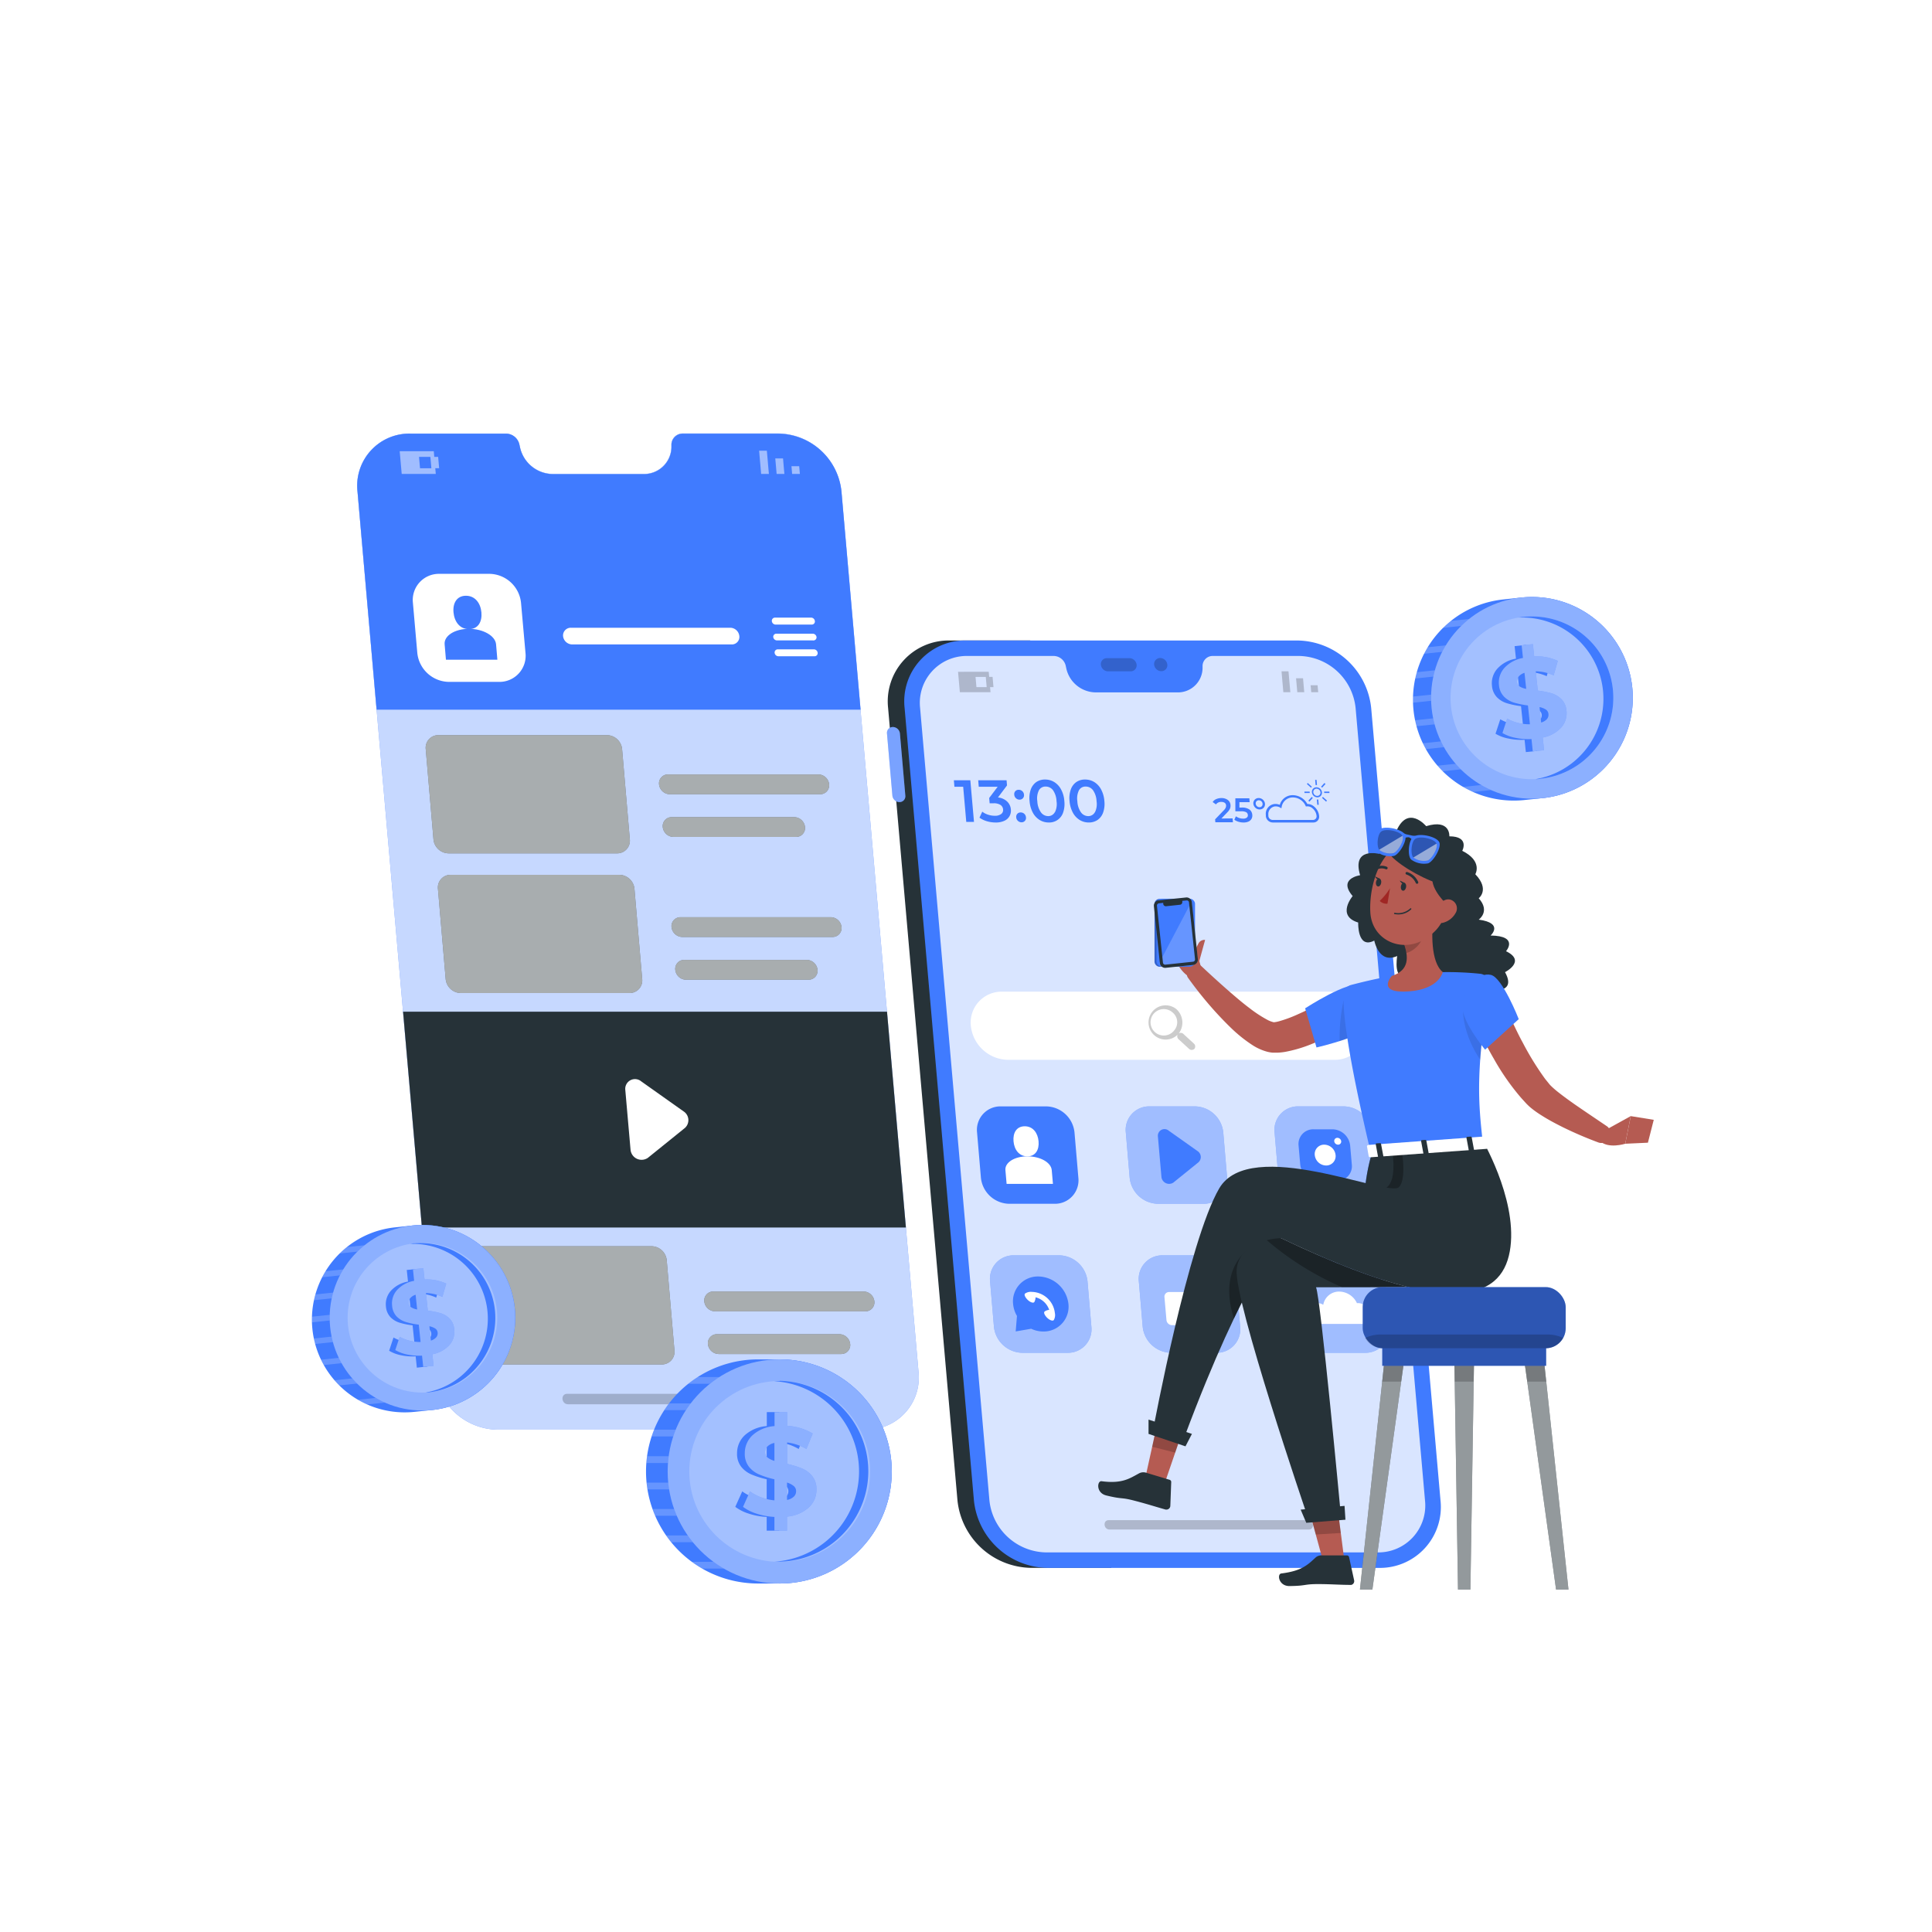 <svg class="animated" id="freepik_stories-app-monetization" xmlns="http://www.w3.org/2000/svg" viewBox="0 0 500 500" version="1.1" xmlns:xlink="http://www.w3.org/1999/xlink" xmlns:svgjs="http://svgjs.com/svgjs"><style>svg#freepik_stories-app-monetization:not(.animated) .animable {opacity: 0;}svg#freepik_stories-app-monetization.animated #freepik--Device--inject-29 {animation: 2.8s 1 forwards cubic-bezier(.36,-0.01,.5,1.38) slideDown,1.5s Infinite  linear floating;animation-delay: 0s,2.8s;}svg#freepik_stories-app-monetization.animated #freepik--Screen--inject-29 {animation: 2.9s 1 forwards cubic-bezier(.36,-0.01,.5,1.38) slideUp,3s Infinite  linear floating;animation-delay: 0s,2.9s;}svg#freepik_stories-app-monetization.animated #freepik--Coins--inject-29 {animation: 2.6s 1 forwards cubic-bezier(.36,-0.01,.5,1.38) fadeIn,6s Infinite  linear heartbeat;animation-delay: 0s,2.6s;}svg#freepik_stories-app-monetization.animated #freepik--Character--inject-29 {animation: 2.6s 1 forwards cubic-bezier(.36,-0.01,.5,1.38) fadeIn,6s Infinite  linear wind;animation-delay: 0s,2.6s;}            @keyframes slideDown {                0% {                    opacity: 0;                    transform: translateY(-30px);                }                100% {                    opacity: 1;                    transform: translateY(0);                }            }                    @keyframes floating {                0% {                    opacity: 1;                    transform: translateY(0px);                }                50% {                    transform: translateY(-10px);                }                100% {                    opacity: 1;                    transform: translateY(0px);                }            }                    @keyframes slideUp {                0% {                    opacity: 0;                    transform: translateY(30px);                }                100% {                    opacity: 1;                    transform: inherit;                }            }                    @keyframes fadeIn {                0% {                    opacity: 0;                }                100% {                    opacity: 1;                }            }                    @keyframes heartbeat {                0% {                    transform: scale(1);                }                10% {                    transform: scale(1.1);                }                30% {                    transform: scale(1);                }                40% {                    transform: scale(1);                }                50% {                    transform: scale(1.1);                }                60% {                    transform: scale(1);                }                100% {                    transform: scale(1);                }            }                    @keyframes wind {                0% {                    transform: rotate( 0deg );                }                25% {                    transform: rotate( 1deg );                }                75% {                    transform: rotate( -1deg );                }            }        .animator-hidden { display: none; }</style><g id="freepik--Shadow--inject-29" class="animable animator-hidden" style="transform-origin: 245.18px 412.39px;"><ellipse id="freepik--path--inject-29" cx="245.18" cy="412.39" rx="193.89" ry="11.32" style="fill: rgb(245, 245, 245); transform-origin: 245.18px 412.39px;" class="animable"></ellipse></g><g id="freepik--Device--inject-29" class="animable" style="transform-origin: 301.217px 285.765px;"><path d="M245.79,165.76h20.82l21,240H266.79a19.46,19.46,0,0,1-19-17.47L229.84,183.23A15.76,15.76,0,0,1,245.79,165.76Z" style="fill: rgb(38, 50, 56); transform-origin: 258.678px 285.759px;" id="eluezkxe0jcf" class="animable"></path><path d="M232.9,189.83a1.87,1.87,0,0,0-1.83-1.68,1.51,1.51,0,0,0-1.52,1.68l1.4,16.08a1.87,1.87,0,0,0,1.82,1.67,1.51,1.51,0,0,0,1.53-1.67Z" style="fill: rgb(64, 123, 255); transform-origin: 231.924px 197.865px;" id="elazn7dlqzhgj" class="animable"></path><g id="el2xb2fl27zpo"><path d="M232.9,189.83a1.87,1.87,0,0,0-1.83-1.68,1.51,1.51,0,0,0-1.52,1.68l1.4,16.08a1.87,1.87,0,0,0,1.82,1.67,1.51,1.51,0,0,0,1.53-1.67Z" style="fill: rgb(255, 255, 255); opacity: 0.3; transform-origin: 231.924px 197.865px;" class="animable"></path></g><path d="M271.05,405.77h85.8A15.76,15.76,0,0,0,372.8,388.3L354.86,183.23a19.46,19.46,0,0,0-19-17.47H250.06a15.75,15.75,0,0,0-15.95,17.47L252.05,388.3A19.44,19.44,0,0,0,271.05,405.77Z" style="fill: rgb(64, 123, 255); transform-origin: 303.454px 285.765px;" id="ele4nprpqdicf" class="animable"></path><path d="M250.41,169.76h22.3a3.25,3.25,0,0,1,3.1,2.54l.15.7a7.9,7.9,0,0,0,7.57,6.19h21.2a6.37,6.37,0,0,0,6.49-6.19l0-.7a2.62,2.62,0,0,1,2.66-2.54h22.3a15,15,0,0,1,14.65,13.47L368.79,388.3a12.14,12.14,0,0,1-12.29,13.46H270.7a15,15,0,0,1-14.64-13.46L238.12,183.23A12.14,12.14,0,0,1,250.41,169.76Z" style="fill: rgb(64, 123, 255); transform-origin: 303.454px 285.76px;" id="elqq4ycflnoe" class="animable"></path><g id="elh10akuhnqi7"><path d="M250.41,169.76h22.3a3.25,3.25,0,0,1,3.1,2.54l.15.7a7.9,7.9,0,0,0,7.57,6.19h21.2a6.37,6.37,0,0,0,6.49-6.19l0-.7a2.62,2.62,0,0,1,2.66-2.54h22.3a15,15,0,0,1,14.65,13.47L368.79,388.3a12.14,12.14,0,0,1-12.29,13.46H270.7a15,15,0,0,1-14.64-13.46L238.12,183.23A12.14,12.14,0,0,1,250.41,169.76Z" style="fill: rgb(255, 255, 255); opacity: 0.8; transform-origin: 303.454px 285.76px;" class="animable"></path></g><g id="elh2zq3mafxp"><g style="opacity: 0.2; transform-origin: 293.504px 172.015px;" class="animable"><path d="M298.69,172a1.89,1.89,0,0,0,1.86,1.7,1.53,1.53,0,0,0,1.55-1.7,1.9,1.9,0,0,0-1.85-1.71A1.55,1.55,0,0,0,298.69,172Z" id="elg71yk297njw" class="animable" style="transform-origin: 300.396px 171.995px;"></path><path d="M286.46,170.33h5.84a1.92,1.92,0,0,1,1.86,1.71,1.54,1.54,0,0,1-1.56,1.7h-5.84a1.89,1.89,0,0,1-1.85-1.7A1.53,1.53,0,0,1,286.46,170.33Z" id="elkorck0rvf2a" class="animable" style="transform-origin: 289.534px 172.035px;"></path></g></g><g id="el8i3xmcewrrq"><g style="opacity: 0.2; transform-origin: 336.405px 176.445px;" class="animable"><polygon points="341.15 179.15 339.35 179.15 339.19 177.35 340.99 177.35 341.15 179.15" id="el2wytdontcf" class="animable" style="transform-origin: 340.17px 178.25px;"></polygon><polygon points="337.38 177.35 337.54 179.15 335.74 179.15 335.58 177.35 335.42 175.54 337.23 175.54 337.38 177.35" id="elj9h1e7my1a9" class="animable" style="transform-origin: 336.48px 177.345px;"></polygon><polygon points="333.46 173.74 333.62 175.54 333.78 177.35 333.94 179.15 332.13 179.15 331.97 177.35 331.81 175.54 331.66 173.74 333.46 173.74" id="el7i0mmh2nopk" class="animable" style="transform-origin: 332.8px 176.445px;"></polygon></g></g><g id="eluokuobsksvq"><path d="M247.94,173.86l.47,5.29h7.94l-.12-1.32h.88l-.23-2.65H256l-.12-1.32Zm4.53,1.32h2.65l.23,2.65H252.7Z" style="opacity: 0.2; transform-origin: 252.525px 176.505px;" class="animable"></path></g><g id="elapzlxsu1qor"><g style="opacity: 0.2; transform-origin: 312.825px 394.625px;" class="animable"><path d="M287.14,395.84h51.58c1.56,0,1.35-2.43-.21-2.43H286.93c-1.56,0-1.35,2.43.21,2.43Z" id="elcpq9mwetsem" class="animable" style="transform-origin: 312.825px 394.625px;"></path></g></g><path d="M353.29,350.1H341.56a7.5,7.5,0,0,1-7.33-6.74l-1-11.74a6.08,6.08,0,0,1,6.15-6.74h11.74a7.51,7.51,0,0,1,7.33,6.74l1,11.74A6.08,6.08,0,0,1,353.29,350.1Z" style="fill: rgb(64, 123, 255); transform-origin: 346.34px 337.49px;" id="el9iropa9hw0v" class="animable"></path><g id="ellf4c2iiadlm"><path d="M353.29,350.1H341.56a7.5,7.5,0,0,1-7.33-6.74l-1-11.74a6.08,6.08,0,0,1,6.15-6.74h11.74a7.51,7.51,0,0,1,7.33,6.74l1,11.74A6.08,6.08,0,0,1,353.29,350.1Z" style="fill: rgb(255, 255, 255); opacity: 0.5; transform-origin: 346.34px 337.49px;" class="animable"></path></g><path d="M349.92,311.54H338.19a7.5,7.5,0,0,1-7.33-6.74l-1-11.73a6.07,6.07,0,0,1,6.15-6.74h11.74a7.5,7.5,0,0,1,7.33,6.74l1,11.73A6.08,6.08,0,0,1,349.92,311.54Z" style="fill: rgb(64, 123, 255); transform-origin: 342.969px 298.935px;" id="elnlj42waz2x" class="animable"></path><g id="eld2wm7p0suja"><path d="M349.92,311.54H338.19a7.5,7.5,0,0,1-7.33-6.74l-1-11.73a6.07,6.07,0,0,1,6.15-6.74h11.74a7.5,7.5,0,0,1,7.33,6.74l1,11.73A6.08,6.08,0,0,1,349.92,311.54Z" style="fill: rgb(255, 255, 255); opacity: 0.5; transform-origin: 342.969px 298.935px;" class="animable"></path></g><path d="M311.42,311.54H299.69a7.5,7.5,0,0,1-7.33-6.74l-1-11.73a6.07,6.07,0,0,1,6.15-6.74h11.74a7.5,7.5,0,0,1,7.33,6.74l1,11.73A6.07,6.07,0,0,1,311.42,311.54Z" style="fill: rgb(64, 123, 255); transform-origin: 304.47px 298.935px;" id="el7yz8fq4ymgo" class="animable"></path><g id="elgki6c9z0kp"><path d="M311.42,311.54H299.69a7.5,7.5,0,0,1-7.33-6.74l-1-11.73a6.07,6.07,0,0,1,6.15-6.74h11.74a7.5,7.5,0,0,1,7.33,6.74l1,11.73A6.07,6.07,0,0,1,311.42,311.54Z" style="fill: rgb(255, 255, 255); opacity: 0.5; transform-origin: 304.47px 298.935px;" class="animable"></path></g><path d="M272.92,311.54H261.19a7.5,7.5,0,0,1-7.33-6.74l-1-11.73a6.08,6.08,0,0,1,6.15-6.74h11.74a7.5,7.5,0,0,1,7.33,6.74l1,11.73A6.08,6.08,0,0,1,272.92,311.54Z" style="fill: rgb(64, 123, 255); transform-origin: 265.97px 298.935px;" id="elvp8dpg1vmwh" class="animable"></path><path d="M314.8,350.1H303.06a7.51,7.51,0,0,1-7.33-6.74l-1-11.74a6.08,6.08,0,0,1,6.15-6.74h11.74a7.5,7.5,0,0,1,7.33,6.74l1,11.74A6.08,6.08,0,0,1,314.8,350.1Z" style="fill: rgb(64, 123, 255); transform-origin: 307.84px 337.49px;" id="elkles59j16v" class="animable"></path><g id="el6q283n1x04t"><path d="M314.8,350.1H303.06a7.51,7.51,0,0,1-7.33-6.74l-1-11.74a6.08,6.08,0,0,1,6.15-6.74h11.74a7.5,7.5,0,0,1,7.33,6.74l1,11.74A6.08,6.08,0,0,1,314.8,350.1Z" style="fill: rgb(255, 255, 255); opacity: 0.5; transform-origin: 307.84px 337.49px;" class="animable"></path></g><path d="M268.78,295.37c.19,2.15-.75,3.89-2.9,3.89s-3.39-1.74-3.58-3.89.75-3.89,2.9-3.89S268.59,293.22,268.78,295.37Z" style="fill: rgb(255, 255, 255); transform-origin: 265.54px 295.37px;" id="el08xe737ru0o8" class="animable"></path><path d="M266.5,306.39h6l-.31-3.57c-.18-2-3-3.56-6.31-3.56s-5.85,1.59-5.68,3.56l.31,3.57Z" style="fill: rgb(255, 255, 255); transform-origin: 266.346px 302.825px;" id="elt1a9aq8elpl" class="animable"></path><path d="M337.92,340.87l0-.36a2.93,2.93,0,0,1,2.61-3.29,3.3,3.3,0,0,1,1.93.46,4.13,4.13,0,0,1,4.15-3.42,5.14,5.14,0,0,1,4.57,3,2.88,2.88,0,0,1,2.25.75,4.22,4.22,0,0,1,1.52,2.89h0a1.56,1.56,0,0,1-1.58,1.73H339.8A1.93,1.93,0,0,1,337.92,340.87Z" style="fill: rgb(255, 255, 255); transform-origin: 346.428px 338.445px;" id="eley9iq4ybbll" class="animable"></path><path d="M302.46,292.61l7.44,5.27a1.84,1.84,0,0,1,.26,2.92l-6.52,5.27a2,2,0,0,1-3.06-1.46l-.92-10.54A1.71,1.71,0,0,1,302.46,292.61Z" style="fill: rgb(64, 123, 255); transform-origin: 305.208px 299.297px;" id="elm0d09enx9o" class="animable"></path><path d="M346,305.61h-4.91a4.7,4.7,0,0,1-4.59-4.22l-.43-4.91a3.8,3.8,0,0,1,3.85-4.22h4.91a4.7,4.7,0,0,1,4.59,4.22l.43,4.91A3.8,3.8,0,0,1,346,305.61Z" style="fill: rgb(64, 123, 255); transform-origin: 342.96px 298.935px;" id="elmu60unj4mm" class="animable"></path><path d="M309,333.38h0a1.17,1.17,0,0,1-1.19,1h-5.25a1.18,1.18,0,0,0-1.2,1.31l.52,5.95a1.46,1.46,0,0,0,1.43,1.31h10a1.18,1.18,0,0,0,1.19-1.31l-.48-5.56-.15-1.7-.07-.77a1.46,1.46,0,0,0-1.43-1.31H310.2A1.18,1.18,0,0,0,309,333.38Z" style="fill: rgb(255, 255, 255); transform-origin: 307.93px 337.625px;" id="elmjcd35lvxe9" class="animable"></path><path d="M345.65,298.93a2.43,2.43,0,0,1-2.46,2.7,3,3,0,0,1-2.93-2.7,2.42,2.42,0,0,1,2.46-2.69A3,3,0,0,1,345.65,298.93Z" style="fill: rgb(255, 255, 255); transform-origin: 342.955px 298.935px;" id="elcxablchkqru" class="animable"></path><path d="M347.1,295.35a.8.8,0,0,1-.8.89,1,1,0,0,1-1-.89.8.8,0,0,1,.81-.88A1,1,0,0,1,347.1,295.35Z" style="fill: rgb(255, 255, 255); transform-origin: 346.201px 295.355px;" id="el2o3q9chdzh9" class="animable"></path><path d="M276.3,350.1H264.56a7.51,7.51,0,0,1-7.33-6.74l-1-11.74a6.08,6.08,0,0,1,6.16-6.74h11.73a7.5,7.5,0,0,1,7.33,6.74l1,11.74A6.08,6.08,0,0,1,276.3,350.1Z" style="fill: rgb(64, 123, 255); transform-origin: 269.34px 337.49px;" id="elw66w3huorgp" class="animable"></path><g id="elj81ao15i2en"><path d="M276.3,350.1H264.56a7.51,7.51,0,0,1-7.33-6.74l-1-11.74a6.08,6.08,0,0,1,6.16-6.74h11.73a7.5,7.5,0,0,1,7.33,6.74l1,11.74A6.08,6.08,0,0,1,276.3,350.1Z" style="fill: rgb(255, 255, 255); opacity: 0.5; transform-origin: 269.34px 337.49px;" class="animable"></path></g><path d="M268.7,330.35a6.43,6.43,0,0,0-6.51,7.14,7.62,7.62,0,0,0,1,3.08l-.33,4,4-.69a7.48,7.48,0,0,0,3.14.71,6.43,6.43,0,0,0,6.51-7.14A8,8,0,0,0,268.7,330.35Z" style="fill: rgb(64, 123, 255); transform-origin: 269.35px 337.47px;" id="elef68p5yej1r" class="animable"></path><path d="M273,339.81a6.15,6.15,0,0,0-5.94-5.47,2.63,2.63,0,0,0-1.8.45c-.26.29.06,1,.72,1.63s1.41.87,1.68.58a2.59,2.59,0,0,0,.34-1.26,5,5,0,0,1,3.53,3.25,2.3,2.3,0,0,0-1.21.45c-.27.29.05,1,.71,1.63s1.42.86,1.68.57A2.57,2.57,0,0,0,273,339.81Z" style="fill: rgb(255, 255, 255); transform-origin: 269.113px 338.043px;" id="elm8syg21k0x" class="animable"></path><path d="M345.41,274.28H260.84a9.81,9.81,0,0,1-9.59-8.82h0a8,8,0,0,1,8.05-8.82h84.57a9.81,9.81,0,0,1,9.59,8.82h0A8,8,0,0,1,345.41,274.28Z" style="fill: rgb(255, 255, 255); transform-origin: 302.355px 265.46px;" id="elhum81btct3" class="animable"></path><g id="elxck6pd408dq"><path d="M304.36,261.09a4.43,4.43,0,1,0,.4,6.69,1,1,0,0,0,.24,1.16l2.73,2.51a1,1,0,0,0,1.37,0,1,1,0,0,0-.12-1.37l-2.73-2.51a1,1,0,0,0-1.17-.14A4.68,4.68,0,0,0,304.36,261.09Zm-.47,5.57a3.42,3.42,0,1,1-.4-4.61A3.26,3.26,0,0,1,303.89,266.66Z" style="opacity: 0.2; transform-origin: 303.277px 265.95px;" class="animable"></path></g><path d="M251.12,201.93l.95,10.78h-2l-.8-9.1H247l-.14-1.68Z" style="fill: rgb(64, 123, 255); transform-origin: 249.465px 207.32px;" id="elp7qtav4stso" class="animable"></path><path d="M260.61,207.4a3.14,3.14,0,0,1,1,2.07,2.9,2.9,0,0,1-.33,1.71,2.86,2.86,0,0,1-1.33,1.23,5.21,5.21,0,0,1-2.3.45,7.87,7.87,0,0,1-2.26-.33,6.34,6.34,0,0,1-1.9-.92l.72-1.55a4.84,4.84,0,0,0,1.5.78,5.52,5.52,0,0,0,1.75.28,2.64,2.64,0,0,0,1.63-.44,1.28,1.28,0,0,0,.51-1.19,1.54,1.54,0,0,0-.68-1.18,3.19,3.19,0,0,0-1.8-.42h-1l-.12-1.37,2.2-2.91h-4.9l-.14-1.68h7.34l.11,1.34-2.34,3.11A4,4,0,0,1,260.61,207.4Z" style="fill: rgb(64, 123, 255); transform-origin: 257.394px 207.396px;" id="el1gzq4jj31fo" class="animable"></path><path d="M262.94,206.59a1.33,1.33,0,0,1-.45-.92,1.1,1.1,0,0,1,1.15-1.27,1.32,1.32,0,0,1,.93.35,1.34,1.34,0,0,1,.44.92,1.13,1.13,0,0,1-.29.92,1.12,1.12,0,0,1-.86.36A1.32,1.32,0,0,1,262.94,206.59Zm.51,5.86a1.31,1.31,0,0,1-.45-.91,1.17,1.17,0,0,1,.28-.93,1.15,1.15,0,0,1,.87-.35,1.35,1.35,0,0,1,1.37,1.28,1.08,1.08,0,0,1-.29.91,1.12,1.12,0,0,1-.86.36A1.33,1.33,0,0,1,263.45,212.45Z" style="fill: rgb(64, 123, 255); transform-origin: 264.004px 208.604px;" id="elquvcb3jsfbk" class="animable"></path><path d="M269.06,212.21a5,5,0,0,1-1.77-1.91,7.48,7.48,0,0,1-.84-3,6.7,6.7,0,0,1,.32-3,4,4,0,0,1,1.43-1.91,4,4,0,0,1,2.26-.65,4.54,4.54,0,0,1,2.37.65,5,5,0,0,1,1.77,1.91,7.33,7.33,0,0,1,.85,3,6.85,6.85,0,0,1-.32,3,3.77,3.77,0,0,1-3.7,2.56A4.49,4.49,0,0,1,269.06,212.21Zm3.95-2a4.75,4.75,0,0,0,.42-2.85,5.36,5.36,0,0,0-.91-2.85,2.36,2.36,0,0,0-1.91-.95,1.91,1.91,0,0,0-1.73.95,4.75,4.75,0,0,0-.42,2.85,5.36,5.36,0,0,0,.92,2.85,2.32,2.32,0,0,0,1.89,1A1.92,1.92,0,0,0,273,210.17Z" style="fill: rgb(64, 123, 255); transform-origin: 270.949px 207.301px;" id="elax927zigr4h" class="animable"></path><path d="M279.42,212.21a5,5,0,0,1-1.77-1.91,7.49,7.49,0,0,1-.85-3,6.69,6.69,0,0,1,.33-3,3.9,3.9,0,0,1,1.43-1.91,3.94,3.94,0,0,1,2.25-.65,4.58,4.58,0,0,1,2.38.65,5,5,0,0,1,1.77,1.91,7.49,7.49,0,0,1,.85,3,6.69,6.69,0,0,1-.33,3,3.86,3.86,0,0,1-1.44,1.91,4,4,0,0,1-2.26.65A4.48,4.48,0,0,1,279.42,212.21Zm3.95-2a4.75,4.75,0,0,0,.42-2.85,5.36,5.36,0,0,0-.92-2.85,2.34,2.34,0,0,0-1.91-.95,1.91,1.91,0,0,0-1.72.95,4.75,4.75,0,0,0-.42,2.85,5.36,5.36,0,0,0,.92,2.85,2.32,2.32,0,0,0,1.89,1A1.92,1.92,0,0,0,283.37,210.17Z" style="fill: rgb(64, 123, 255); transform-origin: 281.305px 207.3px;" id="el5u75f9uk5lp" class="animable"></path><path d="M319,211.8l.08,1h-4.55l-.06-.76,2.24-2.33a2.41,2.41,0,0,0,.5-.69,1.39,1.39,0,0,0,.1-.59.87.87,0,0,0-.35-.66,1.49,1.49,0,0,0-.88-.23,1.58,1.58,0,0,0-1.39.64l-.85-.61a2,2,0,0,1,.91-.76,3.18,3.18,0,0,1,1.34-.27,2.69,2.69,0,0,1,1.65.48,1.73,1.73,0,0,1,.71,1.3,2,2,0,0,1-.13.94,3.06,3.06,0,0,1-.72,1l-1.51,1.57Z" style="fill: rgb(64, 123, 255); transform-origin: 316.46px 209.669px;" id="elsqdc3lyffyj" class="animable"></path><path d="M323.35,209.5a1.87,1.87,0,0,1,.74,1.38,1.76,1.76,0,0,1-.18,1,1.72,1.72,0,0,1-.76.72,3,3,0,0,1-1.32.26,4.4,4.4,0,0,1-1.3-.19,3.62,3.62,0,0,1-1.08-.52l.4-.89a3.23,3.23,0,0,0,.87.44,3.12,3.12,0,0,0,1,.16,1.5,1.5,0,0,0,.94-.25.73.73,0,0,0,.28-.69.87.87,0,0,0-.43-.72,2.67,2.67,0,0,0-1.31-.24h-1.49l0-3.36h3.62l.08,1h-2.65V209h.59A3.25,3.25,0,0,1,323.35,209.5Z" style="fill: rgb(64, 123, 255); transform-origin: 321.776px 209.731px;" id="el36yyuhpp748" class="animable"></path><path d="M325.22,209.29a1.67,1.67,0,0,1-.58-.54,1.51,1.51,0,0,1-.27-.74,1.31,1.31,0,0,1,.14-.74,1.22,1.22,0,0,1,.49-.54,1.41,1.41,0,0,1,.74-.2,1.62,1.62,0,0,1,.78.2,1.69,1.69,0,0,1,.59.54,1.5,1.5,0,0,1,.26.74,1.4,1.4,0,0,1-.13.74,1.37,1.37,0,0,1-.5.54,1.41,1.41,0,0,1-.74.19A1.61,1.61,0,0,1,325.22,209.29Zm1.34-.64a.82.82,0,0,0,.19-.64.91.91,0,0,0-.31-.64.92.92,0,0,0-.65-.26.8.8,0,0,0-.61.26.79.79,0,0,0-.2.64,1,1,0,0,0,1,.89A.79.79,0,0,0,326.56,208.65Z" style="fill: rgb(64, 123, 255); transform-origin: 325.87px 208.005px;" id="elupvtwhzrx1s" class="animable"></path><path d="M339.86,212.86H329.39a1.83,1.83,0,0,1-1.79-1.65l0-.28a2.55,2.55,0,0,1,2.28-2.86,2.88,2.88,0,0,1,1.32.22,3.47,3.47,0,0,1,3.4-2.5,4.35,4.35,0,0,1,3.74,2.28,2.58,2.58,0,0,1,1.75.67,3.6,3.6,0,0,1,1.3,2.47A1.49,1.49,0,0,1,339.86,212.86Zm-9.74-4.17H330a2,2,0,0,0-1.75,2.23l0,.28a1.14,1.14,0,0,0,1.11,1H339.8a.92.92,0,0,0,.93-1,2.89,2.89,0,0,0-1.05-2,1.91,1.91,0,0,0-1.49-.51l-.24,0-.1-.23a3.66,3.66,0,0,0-3.22-2.09,2.92,2.92,0,0,0-2.93,2.41l-.08.41-.37-.22A2.23,2.23,0,0,0,330.12,208.69Z" style="fill: rgb(64, 123, 255); transform-origin: 334.489px 209.325px;" id="elokp9o4xu9af" class="animable"></path><path d="M340.93,206.35a1.45,1.45,0,0,1-1.41-1.3,1.17,1.17,0,0,1,1.19-1.3,1.45,1.45,0,0,1,1.41,1.3A1.18,1.18,0,0,1,340.93,206.35Zm-.19-2.24a.85.85,0,0,0-.86.94,1.05,1.05,0,0,0,1,.93.85.85,0,0,0,.86-.93A1.05,1.05,0,0,0,340.74,204.11Z" style="fill: rgb(64, 123, 255); transform-origin: 340.819px 205.05px;" id="eltktaecmrvcm" class="animable"></path><polygon points="340.84 203.18 340.48 203.18 340.36 201.82 340.72 201.82 340.84 203.18" style="fill: rgb(64, 123, 255); transform-origin: 340.6px 202.5px;" id="elnweswdnxj3" class="animable"></polygon><polygon points="341.28 208.28 340.92 208.28 340.8 206.92 341.17 206.92 341.28 208.28" style="fill: rgb(64, 123, 255); transform-origin: 341.04px 207.6px;" id="el8092c9qiro2" class="animable"></polygon><polygon points="344.07 205.23 342.71 205.23 342.68 204.87 344.03 204.87 344.07 205.23" style="fill: rgb(64, 123, 255); transform-origin: 343.375px 205.05px;" id="elga515jzsmx8" class="animable"></polygon><polygon points="338.97 205.23 337.61 205.23 337.57 204.87 338.93 204.87 338.97 205.23" style="fill: rgb(64, 123, 255); transform-origin: 338.27px 205.05px;" id="elysfwvkva0b" class="animable"></polygon><polygon points="342.17 203.85 341.89 203.6 342.76 202.64 343.04 202.89 342.17 203.85" style="fill: rgb(64, 123, 255); transform-origin: 342.465px 203.245px;" id="el8r9xzsimrv7" class="animable"></polygon><polygon points="338.88 207.46 338.6 207.2 339.48 206.24 339.75 206.5 338.88 207.46" style="fill: rgb(64, 123, 255); transform-origin: 339.175px 206.85px;" id="elvmqm5rouxyf" class="animable"></polygon><polygon points="343.19 207.46 342.14 206.5 342.38 206.24 343.42 207.2 343.19 207.46" style="fill: rgb(64, 123, 255); transform-origin: 342.78px 206.85px;" id="elk9wp6t14u1" class="animable"></polygon><polygon points="339.27 203.85 338.22 202.89 338.45 202.64 339.5 203.6 339.27 203.85" style="fill: rgb(64, 123, 255); transform-origin: 338.86px 203.245px;" id="eln1egiw720q" class="animable"></polygon></g><g id="freepik--Screen--inject-29" class="animable" style="transform-origin: 165.115px 241.091px;"><path d="M106.18,112.22H131A3.59,3.59,0,0,1,134.4,115l.17.77a8.78,8.78,0,0,0,8.41,6.88h23.56a7.08,7.08,0,0,0,7.21-6.88l0-.77a2.9,2.9,0,0,1,2.95-2.82h24.78a16.66,16.66,0,0,1,16.27,15L237.71,355a13.49,13.49,0,0,1-13.65,15H128.73a16.66,16.66,0,0,1-16.27-15L92.52,127.18A13.49,13.49,0,0,1,106.18,112.22Z" style="fill: rgb(64, 123, 255); transform-origin: 165.117px 241.091px;" id="elucpstzvpccf" class="animable"></path><g id="elrkuht66dxik"><path d="M106.18,112.22H131A3.59,3.59,0,0,1,134.4,115l.17.77a8.78,8.78,0,0,0,8.41,6.88h23.56a7.08,7.08,0,0,0,7.21-6.88l0-.77a2.9,2.9,0,0,1,2.95-2.82h24.78a16.66,16.66,0,0,1,16.27,15L237.71,355a13.49,13.49,0,0,1-13.65,15H128.73a16.66,16.66,0,0,1-16.27-15L92.52,127.18A13.49,13.49,0,0,1,106.18,112.22Z" style="fill: rgb(255, 255, 255); opacity: 0.7; transform-origin: 165.117px 241.091px;" class="animable"></path></g><g id="elzgiep7k847j"><g style="opacity: 0.2; transform-origin: 175.532px 362.07px;" class="animable"><path d="M147,363.42h57.3c1.74,0,1.51-2.7-.23-2.7H146.76c-1.74,0-1.5,2.7.24,2.7Z" id="elvdljy3eswwc" class="animable" style="transform-origin: 175.532px 362.07px;"></path></g></g><path d="M201.51,112.22H176.73a2.9,2.9,0,0,0-2.95,2.82l0,.77a7.08,7.08,0,0,1-7.21,6.88H143a8.78,8.78,0,0,1-8.41-6.88l-.17-.77a3.59,3.59,0,0,0-3.44-2.82H106.18a13.49,13.49,0,0,0-13.66,15l4.94,56.44H222.72l-4.94-56.44A16.66,16.66,0,0,0,201.51,112.22Z" style="fill: rgb(64, 123, 255); transform-origin: 157.577px 147.939px;" id="el998d67i44ht" class="animable"></path><g id="el7z6uxa3nv7a"><g style="opacity: 0.5; transform-origin: 201.735px 119.645px;" class="animable"><polygon points="207.01 122.65 205 122.65 204.83 120.65 206.83 120.65 207.01 122.65" style="fill: rgb(255, 255, 255); transform-origin: 205.92px 121.65px;" id="elc5p21283e2h" class="animable"></polygon><polygon points="202.82 120.65 203 122.65 200.99 122.65 200.82 120.65 200.64 118.64 202.65 118.64 202.82 120.65" style="fill: rgb(255, 255, 255); transform-origin: 201.82px 120.645px;" id="elih21puoyxq" class="animable"></polygon><polygon points="198.46 116.64 198.64 118.64 198.81 120.65 198.99 122.65 196.98 122.65 196.81 120.65 196.63 118.64 196.46 116.64 198.46 116.64" style="fill: rgb(255, 255, 255); transform-origin: 197.725px 119.645px;" id="elcjt3j3ft7rf" class="animable"></polygon></g></g><g id="elq0rxzn574n"><path d="M103.44,116.77l.52,5.88h8.82l-.13-1.47h1l-.26-2.94h-1l-.13-1.47Zm5,1.47h2.94l.26,2.94h-2.94Z" style="fill: rgb(255, 255, 255); opacity: 0.5; transform-origin: 108.545px 119.71px;" class="animable"></path></g><path d="M129.19,176.47h-13A8.34,8.34,0,0,1,108,169l-1.14-13a6.76,6.76,0,0,1,6.83-7.49h13a8.34,8.34,0,0,1,8.15,7.49L136,169A6.76,6.76,0,0,1,129.19,176.47Z" style="fill: rgb(255, 255, 255); transform-origin: 121.429px 162.49px;" id="el6o0gzusps3a" class="animable"></path><path d="M124.59,158.5c.21,2.39-.83,4.32-3.22,4.32s-3.77-1.93-4-4.32.84-4.32,3.22-4.32S124.38,156.12,124.59,158.5Z" style="fill: rgb(64, 123, 255); transform-origin: 120.978px 158.5px;" id="el0o98dcq8wacl" class="animable"></path><path d="M122.06,170.74h6.66l-.34-4c-.19-2.18-3.33-4-7-4s-6.5,1.78-6.31,4l.34,4Z" style="fill: rgb(64, 123, 255); transform-origin: 121.89px 166.74px;" id="elwsg21kbyv7f" class="animable"></path><path d="M189.35,166.78H148.07a2.41,2.41,0,0,1-2.35-2.16h0a2,2,0,0,1,2-2.16H189a2.4,2.4,0,0,1,2.34,2.16h0A1.94,1.94,0,0,1,189.35,166.78Z" style="fill: rgb(255, 255, 255); transform-origin: 168.533px 164.621px;" id="elxyh8jyg839" class="animable"></path><path d="M210.07,161.64h-9.32a1,1,0,0,1-1-.9h0a.82.82,0,0,1,.82-.9h9.32a1,1,0,0,1,1,.9h0A.8.8,0,0,1,210.07,161.64Z" style="fill: rgb(255, 255, 255); transform-origin: 205.321px 160.74px;" id="elyrygt3te6mh" class="animable"></path><path d="M210.42,165.74h-9.31a1,1,0,0,1-1-.9h0A.81.81,0,0,1,201,164h9.32a1,1,0,0,1,1,.89h0A.8.8,0,0,1,210.42,165.74Z" style="fill: rgb(255, 255, 255); transform-origin: 205.716px 164.871px;" id="elzkcibdufjx" class="animable"></path><path d="M210.78,169.84h-9.31a1,1,0,0,1-1-.89h0a.81.81,0,0,1,.82-.9h9.32a1,1,0,0,1,1,.9h0A.8.8,0,0,1,210.78,169.84Z" style="fill: rgb(255, 255, 255); transform-origin: 206.04px 168.945px;" id="el62m1dkndaw" class="animable"></path><path d="M159.72,220.85H116.18a4,4,0,0,1-4-3.64l-2-23.33a3.27,3.27,0,0,1,3.31-3.63H157a4,4,0,0,1,4,3.63l2,23.33A3.28,3.28,0,0,1,159.72,220.85Z" style="fill: rgb(38, 50, 56); transform-origin: 136.59px 205.55px;" id="el5bdb4b0jm3c" class="animable"></path><g id="elbib1vmsefor"><path d="M159.72,220.85H116.18a4,4,0,0,1-4-3.64l-2-23.33a3.27,3.27,0,0,1,3.31-3.63H157a4,4,0,0,1,4,3.63l2,23.33A3.28,3.28,0,0,1,159.72,220.85Z" style="fill: rgb(255, 255, 255); opacity: 0.6; transform-origin: 136.59px 205.55px;" class="animable"></path></g><path d="M162.88,257H119.34a4,4,0,0,1-4-3.63l-2-23.33a3.28,3.28,0,0,1,3.31-3.64H160.2a4,4,0,0,1,4,3.64l2,23.33A3.27,3.27,0,0,1,162.88,257Z" style="fill: rgb(38, 50, 56); transform-origin: 139.77px 241.7px;" id="elethhfmpkwro" class="animable"></path><g id="elgat1t7ei4y"><path d="M162.88,257H119.34a4,4,0,0,1-4-3.63l-2-23.33a3.28,3.28,0,0,1,3.31-3.64H160.2a4,4,0,0,1,4,3.64l2,23.33A3.27,3.27,0,0,1,162.88,257Z" style="fill: rgb(255, 255, 255); opacity: 0.6; transform-origin: 139.77px 241.7px;" class="animable"></path></g><path d="M171.29,353.12H127.75a4.05,4.05,0,0,1-4-3.63l-2-23.34a3.27,3.27,0,0,1,3.31-3.63h43.54a4,4,0,0,1,3.95,3.63l2,23.34A3.27,3.27,0,0,1,171.29,353.12Z" style="fill: rgb(38, 50, 56); transform-origin: 148.15px 337.82px;" id="elem1nu1m0d9d" class="animable"></path><g id="elypaji553uve"><path d="M171.29,353.12H127.75a4.05,4.05,0,0,1-4-3.63l-2-23.34a3.27,3.27,0,0,1,3.31-3.63h43.54a4,4,0,0,1,3.95,3.63l2,23.34A3.27,3.27,0,0,1,171.29,353.12Z" style="fill: rgb(255, 255, 255); opacity: 0.6; transform-origin: 148.15px 337.82px;" class="animable"></path></g><polygon points="234.45 317.68 109.19 317.68 104.31 261.83 229.56 261.83 234.45 317.68" style="fill: rgb(38, 50, 56); transform-origin: 169.38px 289.755px;" id="elg3yxxqu3gei" class="animable"></polygon><path d="M165.94,279.85l10.95,7.76a2.71,2.71,0,0,1,.38,4.29l-9.6,7.75a2.87,2.87,0,0,1-4.49-2.14L161.82,282A2.52,2.52,0,0,1,165.94,279.85Z" style="fill: rgb(255, 255, 255); transform-origin: 169.981px 289.713px;" id="eldsph8ccqxb" class="animable"></path><path d="M212.24,205.55H173.35a2.85,2.85,0,0,1-2.79-2.57h0a2.31,2.31,0,0,1,2.34-2.56h38.89a2.85,2.85,0,0,1,2.79,2.56h0A2.32,2.32,0,0,1,212.24,205.55Z" style="fill: rgb(38, 50, 56); transform-origin: 192.57px 202.985px;" id="elu92eobxy04m" class="animable"></path><path d="M206,216.6h-31.7a2.85,2.85,0,0,1-2.78-2.56h0a2.31,2.31,0,0,1,2.34-2.57h31.69a2.87,2.87,0,0,1,2.79,2.57h0A2.32,2.32,0,0,1,206,216.6Z" style="fill: rgb(38, 50, 56); transform-origin: 189.929px 214.035px;" id="el0xdpc0jooflp" class="animable"></path><g id="elir9j4bizv8n"><g style="opacity: 0.6; transform-origin: 192.57px 208.51px;" class="animable"><path d="M212.24,205.55H173.35a2.85,2.85,0,0,1-2.79-2.57h0a2.31,2.31,0,0,1,2.34-2.56h38.89a2.85,2.85,0,0,1,2.79,2.56h0A2.32,2.32,0,0,1,212.24,205.55Z" style="fill: rgb(255, 255, 255); transform-origin: 192.57px 202.985px;" id="el6e13s18wpys" class="animable"></path><path d="M206,216.6h-31.7a2.85,2.85,0,0,1-2.78-2.56h0a2.31,2.31,0,0,1,2.34-2.57h31.69a2.87,2.87,0,0,1,2.79,2.57h0A2.32,2.32,0,0,1,206,216.6Z" style="fill: rgb(255, 255, 255); transform-origin: 189.929px 214.035px;" id="elv0vsgy40t9e" class="animable"></path></g></g><path d="M215.47,242.49H176.58a2.86,2.86,0,0,1-2.79-2.56h0a2.31,2.31,0,0,1,2.34-2.56H215a2.84,2.84,0,0,1,2.79,2.56h0A2.31,2.31,0,0,1,215.47,242.49Z" style="fill: rgb(38, 50, 56); transform-origin: 195.79px 239.93px;" id="el1nkenz69246" class="animable"></path><path d="M209.24,253.55H177.55a2.85,2.85,0,0,1-2.79-2.57h0a2.31,2.31,0,0,1,2.34-2.56h31.69a2.86,2.86,0,0,1,2.79,2.56h0A2.32,2.32,0,0,1,209.24,253.55Z" style="fill: rgb(38, 50, 56); transform-origin: 193.17px 250.985px;" id="elo6dgci99qj" class="animable"></path><g id="eln14n5x4v1al"><g style="opacity: 0.6; transform-origin: 195.79px 245.46px;" class="animable"><path d="M215.47,242.49H176.58a2.86,2.86,0,0,1-2.79-2.56h0a2.31,2.31,0,0,1,2.34-2.56H215a2.84,2.84,0,0,1,2.79,2.56h0A2.31,2.31,0,0,1,215.47,242.49Z" style="fill: rgb(255, 255, 255); transform-origin: 195.79px 239.93px;" id="eln6t272mana" class="animable"></path><path d="M209.24,253.55H177.55a2.85,2.85,0,0,1-2.79-2.57h0a2.31,2.31,0,0,1,2.34-2.56h31.69a2.86,2.86,0,0,1,2.79,2.56h0A2.32,2.32,0,0,1,209.24,253.55Z" style="fill: rgb(255, 255, 255); transform-origin: 193.17px 250.985px;" id="elx5zuhdgww2k" class="animable"></path></g></g><path d="M224,339.37H185.06a2.85,2.85,0,0,1-2.79-2.57h0a2.31,2.31,0,0,1,2.34-2.56H223.5a2.86,2.86,0,0,1,2.79,2.56h0A2.32,2.32,0,0,1,224,339.37Z" style="fill: rgb(38, 50, 56); transform-origin: 204.28px 336.805px;" id="ellktauwi1pv" class="animable"></path><path d="M217.71,350.42H186a2.87,2.87,0,0,1-2.79-2.57h0a2.32,2.32,0,0,1,2.34-2.56h31.7a2.85,2.85,0,0,1,2.78,2.56h0A2.31,2.31,0,0,1,217.71,350.42Z" style="fill: rgb(38, 50, 56); transform-origin: 201.621px 347.855px;" id="elc15pl9rgybs" class="animable"></path><g id="el8vn27uv9q79"><g style="opacity: 0.6; transform-origin: 204.28px 342.33px;" class="animable"><path d="M224,339.37H185.06a2.85,2.85,0,0,1-2.79-2.57h0a2.31,2.31,0,0,1,2.34-2.56H223.5a2.86,2.86,0,0,1,2.79,2.56h0A2.32,2.32,0,0,1,224,339.37Z" style="fill: rgb(255, 255, 255); transform-origin: 204.28px 336.805px;" id="eld3picps3va7" class="animable"></path><path d="M217.71,350.42H186a2.87,2.87,0,0,1-2.79-2.57h0a2.32,2.32,0,0,1,2.34-2.56h31.7a2.85,2.85,0,0,1,2.78,2.56h0A2.31,2.31,0,0,1,217.71,350.42Z" style="fill: rgb(255, 255, 255); transform-origin: 201.621px 347.855px;" id="el90zra1483r" class="animable"></path></g></g></g><g id="freepik--Coins--inject-29" class="animable" style="transform-origin: 255.585px 279.032px;"><path d="M111.84,364.91a24,24,0,0,0-5-47.76l-4.61.49a24,24,0,1,0,5,47.75Z" style="fill: rgb(64, 123, 255); transform-origin: 107.033px 341.27px;" id="elcpja1qwjoy" class="animable"></path><g id="ely1cmpmbimej"><g style="opacity: 0.2; transform-origin: 100.12px 341.77px;" class="animable"><path d="M118.21,348.2l-35.15,3.69q.34.71.72,1.38l34.58-3.63Z" style="fill: rgb(255, 255, 255); transform-origin: 100.71px 350.735px;" id="elbnu7opyfns" class="animable"></path><path d="M117.62,342.57,81.21,346.4c.1.48.21,1,.34,1.42L117.77,344Z" style="fill: rgb(255, 255, 255); transform-origin: 99.49px 345.195px;" id="elj6go3n0jq3q" class="animable"></path><path d="M117,336.94l-36.3,3.82c0,.48,0,1,0,1.46l36.45-3.84Z" style="fill: rgb(255, 255, 255); transform-origin: 98.925px 339.58px;" id="elovb8l3v5mes" class="animable"></path><path d="M118.8,353.82l-32.25,3.39c.4.46.81.9,1.24,1.33L119,355.26Z" style="fill: rgb(255, 255, 255); transform-origin: 102.775px 356.18px;" id="el1o3ah6tw3dh" class="animable"></path><path d="M87.89,324.4l27.51-2.89-.15-1.44-25.5,2.68A22.37,22.37,0,0,0,87.89,324.4Z" style="fill: rgb(255, 255, 255); transform-origin: 101.645px 322.235px;" id="el3tgy2ip387o" class="animable"></path><path d="M119.39,359.45l-26.75,2.81A22.8,22.8,0,0,0,95,363.47l24.54-2.58Z" style="fill: rgb(255, 255, 255); transform-origin: 106.09px 361.46px;" id="elvj0x34ytjzr" class="animable"></path><path d="M115.84,325.69,84.22,329c-.3.51-.59,1-.86,1.55L116,327.13Z" style="fill: rgb(255, 255, 255); transform-origin: 99.68px 328.12px;" id="eltp5a8epquf" class="animable"></path><path d="M116.43,331.32,81.62,335c-.14.49-.27,1-.38,1.49l35.34-3.71Z" style="fill: rgb(255, 255, 255); transform-origin: 98.91px 333.905px;" id="elhlot54oy3f9" class="animable"></path></g></g><g id="ela1oso8e28b"><circle cx="109.33" cy="341.03" r="24.01" style="fill: rgb(64, 123, 255); transform-origin: 109.33px 341.03px; transform: rotate(-68.839deg);" class="animable"></circle></g><g id="el0ymd95ka4xs"><circle cx="109.33" cy="341.03" r="24.01" style="fill: rgb(255, 255, 255); opacity: 0.4; transform-origin: 109.33px 341.03px; transform: rotate(-68.839deg);" class="animable"></circle></g><g id="eldur5o5guodq"><circle cx="109.33" cy="341.03" r="19.37" style="fill: rgb(255, 255, 255); opacity: 0.2; transform-origin: 109.33px 341.03px; transform: rotate(-87.709deg);" class="animable"></circle></g><path d="M107.3,321.76c-.39,0-.78.1-1.16.17a19.37,19.37,0,0,1,4,38.45c.39,0,.78,0,1.17-.08a19.38,19.38,0,0,0-4-38.54Z" style="fill: rgb(64, 123, 255); transform-origin: 117.165px 341.041px;" id="el9qj77l0lq7j" class="animable"></path><path d="M114.69,348.22a7.89,7.89,0,0,1-4.44,2.44l.31,3-2.68.29-.31-2.93a14.51,14.51,0,0,1-3.86-.3,9.48,9.48,0,0,1-3-1.15l1.13-3.43a9.55,9.55,0,0,0,2.52,1,10.84,10.84,0,0,0,2.89.35l-.47-4.49a19.81,19.81,0,0,1-3.33-.68,5.62,5.62,0,0,1-2.38-1.42,4.5,4.5,0,0,1-1.19-2.79,5.2,5.2,0,0,1,1.23-4,7.75,7.75,0,0,1,4.48-2.44l-.32-3,2.69-.28.31,2.92a11.92,11.92,0,0,1,5.62,1.07l-1,3.44a10.69,10.69,0,0,0-4.26-1l.48,4.56a20.78,20.78,0,0,1,3.29.65,5.75,5.75,0,0,1,2.36,1.41,4.41,4.41,0,0,1,1.19,2.77A5.14,5.14,0,0,1,114.69,348.22Zm-9.93-9.72a4.27,4.27,0,0,0,1.55.57l-.4-3.82a2.89,2.89,0,0,0-1.42.93,1.76,1.76,0,0,0-.36,1.27A1.4,1.4,0,0,0,104.76,338.5Zm6.49,7.76a1.58,1.58,0,0,0,.36-1.21A1.41,1.41,0,0,0,111,344a4.39,4.39,0,0,0-1.51-.6l.39,3.71A2.86,2.86,0,0,0,111.25,346.26Z" style="fill: rgb(64, 123, 255); transform-origin: 107.915px 341.17px;" id="elkgmwi5pmgr9" class="animable"></path><path d="M116.34,348.05a7.89,7.89,0,0,1-4.44,2.43l.31,3-2.68.28-.31-2.92a15.35,15.35,0,0,1-3.86-.3,9.64,9.64,0,0,1-3.06-1.15l1.14-3.43a9.9,9.9,0,0,0,2.52,1,11.27,11.27,0,0,0,2.89.35l-.47-4.49a20.4,20.4,0,0,1-3.33-.68,5.72,5.72,0,0,1-2.38-1.42,4.47,4.47,0,0,1-1.19-2.8,5.19,5.19,0,0,1,1.22-4,7.73,7.73,0,0,1,4.48-2.44l-.31-3,2.69-.28.31,2.93a11.8,11.8,0,0,1,5.62,1.07l-1,3.44a10.61,10.61,0,0,0-4.25-1l.48,4.56a19.37,19.37,0,0,1,3.28.65,5.43,5.43,0,0,1,2.36,1.41,4.35,4.35,0,0,1,1.19,2.76A5.11,5.11,0,0,1,116.34,348.05Zm-9.93-9.73a4.27,4.27,0,0,0,1.55.57l-.4-3.81a2.9,2.9,0,0,0-1.42.92,1.74,1.74,0,0,0-.36,1.27A1.4,1.4,0,0,0,106.41,338.32Zm6.49,7.77a1.58,1.58,0,0,0,.36-1.21,1.4,1.4,0,0,0-.61-1.05,4.45,4.45,0,0,0-1.52-.6l.39,3.71A3,3,0,0,0,112.9,346.09Z" style="fill: rgb(64, 123, 255); transform-origin: 109.519px 340.98px;" id="elz7n0kwzxua" class="animable"></path><g id="elo5cqi6ue6gp"><g style="opacity: 0.4; transform-origin: 109.519px 340.98px;" class="animable"><path d="M116.34,348.05a7.89,7.89,0,0,1-4.44,2.43l.31,3-2.68.28-.31-2.92a15.35,15.35,0,0,1-3.86-.3,9.64,9.64,0,0,1-3.06-1.15l1.14-3.43a9.9,9.9,0,0,0,2.52,1,11.27,11.27,0,0,0,2.89.35l-.47-4.49a20.4,20.4,0,0,1-3.33-.68,5.72,5.72,0,0,1-2.38-1.42,4.47,4.47,0,0,1-1.19-2.8,5.19,5.19,0,0,1,1.22-4,7.73,7.73,0,0,1,4.48-2.44l-.31-3,2.69-.28.31,2.93a11.8,11.8,0,0,1,5.62,1.07l-1,3.44a10.61,10.61,0,0,0-4.25-1l.48,4.56a19.37,19.37,0,0,1,3.28.65,5.43,5.43,0,0,1,2.36,1.41,4.35,4.35,0,0,1,1.19,2.76A5.11,5.11,0,0,1,116.34,348.05Zm-9.93-9.73a4.27,4.27,0,0,0,1.55.57l-.4-3.81a2.9,2.9,0,0,0-1.42.92,1.74,1.74,0,0,0-.36,1.27A1.4,1.4,0,0,0,106.41,338.32Zm6.49,7.77a1.58,1.58,0,0,0,.36-1.21,1.4,1.4,0,0,0-.61-1.05,4.45,4.45,0,0,0-1.52-.6l.39,3.71A3,3,0,0,0,112.9,346.09Z" style="fill: rgb(255, 255, 255); transform-origin: 109.519px 340.98px;" id="ellfqp91mwd2" class="animable"></path></g></g><path d="M399.19,206.56a26.1,26.1,0,0,0-5.45-51.92l-5,.53a26.1,26.1,0,0,0,5.46,51.91Z" style="fill: rgb(64, 123, 255); transform-origin: 394.122px 180.845px;" id="ellslwezrnqot" class="animable"></path><g id="elwkxxavpkri"><g style="opacity: 0.2; transform-origin: 386.47px 181.4px;" class="animable"><path d="M406.12,188.39l-38.21,4c.25.51.51,1,.78,1.51l37.59-4Z" style="fill: rgb(255, 255, 255); transform-origin: 387.095px 191.145px;" id="eld481or3jl5n" class="animable"></path><path d="M405.48,182.27l-39.58,4.16c.1.52.23,1,.37,1.55l39.37-4.14Z" style="fill: rgb(255, 255, 255); transform-origin: 385.77px 185.125px;" id="elntvrltsroh" class="animable"></path><path d="M404.83,176.16l-39.46,4.14q0,.8,0,1.59L405,177.72Z" style="fill: rgb(255, 255, 255); transform-origin: 385.185px 179.025px;" id="el2hsznerfpiz" class="animable"></path><path d="M406.76,194.5l-35.05,3.69c.43.5.87,1,1.34,1.44l33.88-3.56Z" style="fill: rgb(255, 255, 255); transform-origin: 389.32px 197.065px;" id="elejrarm9v4vj" class="animable"></path><path d="M373.16,162.52l29.91-3.15-.17-1.56-27.71,2.91A23.1,23.1,0,0,0,373.16,162.52Z" style="fill: rgb(255, 255, 255); transform-origin: 388.115px 160.165px;" id="elo10o6zswbu" class="animable"></path><path d="M407.4,200.62l-29.08,3.06a27,27,0,0,0,2.57,1.31l26.68-2.8Z" style="fill: rgb(255, 255, 255); transform-origin: 392.945px 202.805px;" id="el5emsoo0jlfj" class="animable"></path><path d="M403.55,163.92l-34.38,3.62c-.33.54-.65,1.11-.94,1.68l35.48-3.73Z" style="fill: rgb(255, 255, 255); transform-origin: 385.97px 166.57px;" id="el9fmrm1z3bou" class="animable"></path><path d="M404.19,170l-37.85,4c-.15.53-.29,1.08-.41,1.62l38.42-4Z" style="fill: rgb(255, 255, 255); transform-origin: 385.14px 172.81px;" id="elxj4c6vj6wul" class="animable"></path></g></g><g id="elgqsqwcbxuoe"><circle cx="396.46" cy="180.6" r="26.1" style="fill: rgb(64, 123, 255); transform-origin: 396.46px 180.6px; transform: rotate(-35.83deg);" class="animable"></circle></g><g id="elh1hfx85okut"><circle cx="396.46" cy="180.6" r="26.1" style="fill: rgb(255, 255, 255); opacity: 0.4; transform-origin: 396.46px 180.6px; transform: rotate(-35.83deg);" class="animable"></circle></g><g id="elzva5ox4w8t"><circle cx="396.46" cy="180.6" r="21.06" style="fill: rgb(255, 255, 255); opacity: 0.2; transform-origin: 396.46px 180.6px; transform: rotate(-72.52deg);" class="animable"></circle></g><path d="M394.26,159.65c-.43,0-.85.11-1.27.18a21.06,21.06,0,0,1,4.4,41.81c.42,0,.85,0,1.28-.1a21.06,21.06,0,0,0-4.41-41.89Z" style="fill: rgb(64, 123, 255); transform-origin: 405.258px 180.587px;" id="el6lk76jh75h8" class="animable"></path><path d="M402.3,188.41a8.51,8.51,0,0,1-4.83,2.65l.34,3.27-2.92.31-.33-3.18a16.2,16.2,0,0,1-4.2-.33,10.33,10.33,0,0,1-3.32-1.24l1.23-3.74a10.4,10.4,0,0,0,2.74,1.1,11.54,11.54,0,0,0,3.14.38l-.51-4.87A22.37,22.37,0,0,1,390,182a6.06,6.06,0,0,1-2.58-1.54,4.83,4.83,0,0,1-1.3-3,5.67,5.67,0,0,1,1.33-4.34,8.43,8.43,0,0,1,4.88-2.66l-.35-3.24,2.92-.31.34,3.19a12.84,12.84,0,0,1,6.11,1.16L400.29,175a11.83,11.83,0,0,0-4.63-1.05l.53,5a20.51,20.51,0,0,1,3.57.7,6.19,6.19,0,0,1,2.57,1.53,4.84,4.84,0,0,1,1.29,3A5.61,5.61,0,0,1,402.3,188.41Zm-10.8-10.57a4.47,4.47,0,0,0,1.69.62l-.44-4.14a3.11,3.11,0,0,0-1.54,1,1.93,1.93,0,0,0-.39,1.38A1.5,1.5,0,0,0,391.5,177.84Zm7.06,8.44A1.72,1.72,0,0,0,399,185a1.54,1.54,0,0,0-.66-1.14,4.93,4.93,0,0,0-1.65-.65l.42,4A3.17,3.17,0,0,0,398.56,186.28Z" style="fill: rgb(64, 123, 255); transform-origin: 394.866px 180.775px;" id="el7644gy2gh2j" class="animable"></path><path d="M404.09,188.23a8.56,8.56,0,0,1-4.83,2.64l.34,3.28-2.92.3-.33-3.18a16.2,16.2,0,0,1-4.2-.33,10.33,10.33,0,0,1-3.32-1.24l1.23-3.73a11.13,11.13,0,0,0,2.74,1.1,11.94,11.94,0,0,0,3.14.37l-.51-4.87a23.6,23.6,0,0,1-3.62-.74,6.18,6.18,0,0,1-2.58-1.55,4.83,4.83,0,0,1-1.3-3,5.67,5.67,0,0,1,1.33-4.34,8.49,8.49,0,0,1,4.88-2.66L393.8,167l2.91-.3.34,3.18a12.84,12.84,0,0,1,6.11,1.16l-1.08,3.74a11.83,11.83,0,0,0-4.63-1.05l.53,5a21.48,21.48,0,0,1,3.57.7,6.19,6.19,0,0,1,2.57,1.53,4.87,4.87,0,0,1,1.29,3A5.62,5.62,0,0,1,404.09,188.23Zm-10.8-10.57a4.65,4.65,0,0,0,1.69.61l-.44-4.14a3.18,3.18,0,0,0-1.54,1,1.94,1.94,0,0,0-.39,1.39A1.53,1.53,0,0,0,393.29,177.66Zm7.06,8.44a1.76,1.76,0,0,0,.39-1.32,1.54,1.54,0,0,0-.66-1.14,4.93,4.93,0,0,0-1.65-.65l.42,4A3.24,3.24,0,0,0,400.35,186.1Z" style="fill: rgb(64, 123, 255); transform-origin: 396.668px 180.575px;" id="el5mmd0n21hqf" class="animable"></path><g id="elxkv47zwym9"><g style="opacity: 0.4; transform-origin: 396.668px 180.575px;" class="animable"><path d="M404.09,188.23a8.56,8.56,0,0,1-4.83,2.64l.34,3.28-2.92.3-.33-3.18a16.2,16.2,0,0,1-4.2-.33,10.33,10.33,0,0,1-3.32-1.24l1.23-3.73a11.13,11.13,0,0,0,2.74,1.1,11.94,11.94,0,0,0,3.14.37l-.51-4.87a23.6,23.6,0,0,1-3.62-.74,6.18,6.18,0,0,1-2.58-1.55,4.83,4.83,0,0,1-1.3-3,5.67,5.67,0,0,1,1.33-4.34,8.49,8.49,0,0,1,4.88-2.66L393.8,167l2.91-.3.34,3.18a12.84,12.84,0,0,1,6.11,1.16l-1.08,3.74a11.83,11.83,0,0,0-4.63-1.05l.53,5a21.48,21.48,0,0,1,3.57.7,6.19,6.19,0,0,1,2.57,1.53,4.87,4.87,0,0,1,1.29,3A5.62,5.62,0,0,1,404.09,188.23Zm-10.8-10.57a4.65,4.65,0,0,0,1.69.61l-.44-4.14a3.18,3.18,0,0,0-1.54,1,1.94,1.94,0,0,0-.39,1.39A1.53,1.53,0,0,0,393.29,177.66Zm7.06,8.44a1.76,1.76,0,0,0,.39-1.32,1.54,1.54,0,0,0-.66-1.14,4.93,4.93,0,0,0-1.65-.65l.42,4A3.24,3.24,0,0,0,400.35,186.1Z" style="fill: rgb(255, 255, 255); transform-origin: 396.668px 180.575px;" id="elgacxu8b3z1o" class="animable"></path></g></g><path d="M201.79,409.81a29,29,0,1,0,0-58h-5.6a29,29,0,0,0,0,58Z" style="fill: rgb(64, 123, 255); transform-origin: 198.99px 380.81px;" id="elrn0vxbrzvjp" class="animable"></path><g id="el3xv2p6c02z5"><g style="opacity: 0.2; transform-origin: 189.42px 381.16px;" class="animable"><path d="M211.55,390.53H168.87c.21.6.44,1.18.68,1.75h42Z" style="fill: rgb(255, 255, 255); transform-origin: 190.21px 391.405px;" id="eljry0xpbyrvn" class="animable"></path><path d="M211.55,383.7H167.33c.06.59.14,1.17.23,1.75h44Z" style="fill: rgb(255, 255, 255); transform-origin: 189.445px 384.575px;" id="eljxp1wdo9uj" class="animable"></path><path d="M211.55,376.87H167.46c-.08.58-.14,1.16-.18,1.75h44.27Z" style="fill: rgb(255, 255, 255); transform-origin: 189.415px 377.745px;" id="el8p48jggtr1b" class="animable"></path><path d="M211.55,397.37H172.39c.42.6.85,1.18,1.32,1.75h37.84Z" style="fill: rgb(255, 255, 255); transform-origin: 191.97px 398.245px;" id="elfs4w0dfb41l" class="animable"></path><path d="M178.14,358.12h33.41v-1.75h-31A27.82,27.82,0,0,0,178.14,358.12Z" style="fill: rgb(255, 255, 255); transform-origin: 194.845px 357.245px;" id="elalq7l5vq5f4" class="animable"></path><path d="M211.55,404.2H179.06a28.16,28.16,0,0,0,2.69,1.75h29.8Z" style="fill: rgb(255, 255, 255); transform-origin: 195.305px 405.075px;" id="elcipfhjdcdw" class="animable"></path><path d="M211.55,363.2h-38.4c-.43.57-.85,1.15-1.24,1.75h39.64Z" style="fill: rgb(255, 255, 255); transform-origin: 191.73px 364.075px;" id="elj2jsv7hbs6i" class="animable"></path><path d="M211.55,370H169.26c-.23.58-.44,1.16-.63,1.75h42.92Z" style="fill: rgb(255, 255, 255); transform-origin: 190.09px 370.875px;" id="eln6o0r314h9" class="animable"></path></g></g><circle cx="201.79" cy="380.81" r="29" style="fill: rgb(64, 123, 255); transform-origin: 201.79px 380.81px;" id="elbv7k5ou8o0d" class="animable"></circle><g id="ela4ks99lvp1c"><circle cx="201.79" cy="380.81" r="29" style="fill: rgb(255, 255, 255); opacity: 0.4; transform-origin: 201.79px 380.81px;" class="animable"></circle></g><g id="el6wm1ft1irwj"><circle cx="201.79" cy="380.81" r="23.4" style="fill: rgb(255, 255, 255); opacity: 0.2; transform-origin: 201.79px 380.81px; transform: rotate(-45deg);" class="animable"></circle></g><path d="M201.79,357.4c-.48,0-.95,0-1.42.05a23.4,23.4,0,0,1,0,46.71c.47,0,.94,0,1.42,0a23.41,23.41,0,0,0,0-46.81Z" style="fill: rgb(64, 123, 255); transform-origin: 212.543px 380.755px;" id="elg4gxwdqukz9" class="animable"></path><path d="M207.32,390.12a9.53,9.53,0,0,1-5.64,2.37v3.65h-3.26v-3.56a17.75,17.75,0,0,1-4.6-.84,11.63,11.63,0,0,1-3.53-1.77l1.8-4a11.87,11.87,0,0,0,2.9,1.54,13.45,13.45,0,0,0,3.43.78v-5.45a24.33,24.33,0,0,1-3.92-1.24,6.8,6.8,0,0,1-2.67-2,5.39,5.39,0,0,1-1.08-3.51,6.3,6.3,0,0,1,2-4.65,9.48,9.48,0,0,1,5.7-2.37v-3.62h3.26V369a14.33,14.33,0,0,1,6.62,2l-1.63,4a12.92,12.92,0,0,0-5-1.69v5.54a24.6,24.6,0,0,1,3.87,1.19,6.78,6.78,0,0,1,2.65,2,5.32,5.32,0,0,1,1.08,3.48A6.15,6.15,0,0,1,207.32,390.12Zm-10.7-12.93a5.29,5.29,0,0,0,1.8.88v-4.64a3.59,3.59,0,0,0-1.83.93,2.14,2.14,0,0,0-.59,1.49A1.69,1.69,0,0,0,196.62,377.19Zm6.82,10.14a1.92,1.92,0,0,0,.59-1.4,1.69,1.69,0,0,0-.6-1.34,5.36,5.36,0,0,0-1.75-.91v4.5A3.5,3.5,0,0,0,203.44,387.33Z" style="fill: rgb(64, 123, 255); transform-origin: 199.798px 380.795px;" id="el92vf01ztmre" class="animable"></path><path d="M209.32,390.12a9.53,9.53,0,0,1-5.64,2.37v3.65h-3.26v-3.56a17.75,17.75,0,0,1-4.6-.84,11.63,11.63,0,0,1-3.53-1.77l1.8-4a11.87,11.87,0,0,0,2.9,1.54,13.45,13.45,0,0,0,3.43.78v-5.45a24.33,24.33,0,0,1-3.92-1.24,6.8,6.8,0,0,1-2.67-2,5.39,5.39,0,0,1-1.08-3.51,6.3,6.3,0,0,1,2-4.65,9.48,9.48,0,0,1,5.7-2.37v-3.62h3.26V369a14.33,14.33,0,0,1,6.62,2l-1.63,4a12.92,12.92,0,0,0-5-1.69v5.54a24.6,24.6,0,0,1,3.87,1.19,6.78,6.78,0,0,1,2.65,2,5.32,5.32,0,0,1,1.08,3.48A6.15,6.15,0,0,1,209.32,390.12Zm-10.7-12.93a5.29,5.29,0,0,0,1.8.88v-4.64a3.59,3.59,0,0,0-1.83.93,2.14,2.14,0,0,0-.59,1.49A1.69,1.69,0,0,0,198.62,377.19Zm6.82,10.14a1.92,1.92,0,0,0,.59-1.4,1.69,1.69,0,0,0-.6-1.34,5.36,5.36,0,0,0-1.75-.91v4.5A3.5,3.5,0,0,0,205.44,387.33Z" style="fill: rgb(64, 123, 255); transform-origin: 201.798px 380.795px;" id="el9cvkwsrizrt" class="animable"></path><g id="eldahrp78qhb7"><g style="opacity: 0.4; transform-origin: 201.798px 380.795px;" class="animable"><path d="M209.32,390.12a9.53,9.53,0,0,1-5.64,2.37v3.65h-3.26v-3.56a17.75,17.75,0,0,1-4.6-.84,11.63,11.63,0,0,1-3.53-1.77l1.8-4a11.87,11.87,0,0,0,2.9,1.54,13.45,13.45,0,0,0,3.43.78v-5.45a24.33,24.33,0,0,1-3.92-1.24,6.8,6.8,0,0,1-2.67-2,5.39,5.39,0,0,1-1.08-3.51,6.3,6.3,0,0,1,2-4.65,9.48,9.48,0,0,1,5.7-2.37v-3.62h3.26V369a14.33,14.33,0,0,1,6.62,2l-1.63,4a12.92,12.92,0,0,0-5-1.69v5.54a24.6,24.6,0,0,1,3.87,1.19,6.78,6.78,0,0,1,2.65,2,5.32,5.32,0,0,1,1.08,3.48A6.15,6.15,0,0,1,209.32,390.12Zm-10.7-12.93a5.29,5.29,0,0,0,1.8.88v-4.64a3.59,3.59,0,0,0-1.83.93,2.14,2.14,0,0,0-.59,1.49A1.69,1.69,0,0,0,198.62,377.19Zm6.82,10.14a1.92,1.92,0,0,0,.59-1.4,1.69,1.69,0,0,0-.6-1.34,5.36,5.36,0,0,0-1.75-.91v4.5A3.5,3.5,0,0,0,205.44,387.33Z" style="fill: rgb(255, 255, 255); transform-origin: 201.798px 380.795px;" id="els2s9v5fpztp" class="animable"></path></g></g></g><g id="freepik--Character--inject-29" class="animable animator-active" style="transform-origin: 356.106px 311.507px;"><path d="M357,221s-7.22-1.92-5,5.51c0,0-5.87.8-1.93,5.39,0,0-4.32,5.1,1.43,6.85,0,0-.27,7,4.16,4.67,0,0,1.15,6.12,5.93,4,0,0-1.25,7.5,3.16,4.17,0,0,3.93,4.06,6.47.07,0,0,8.28,9.59,12.87,4.34,0,0,8.93,2,5.41-4.41,0,0,5.6-2.84.26-5.42,0,0,3.44-3.95-4-4.06,0,0,3.55-3.2-3.07-4.11,0,0,3.07-2.12,0-5.53,0,0,2.94-2.23-.88-6.22,0,0,2-3.38-3.38-6.06,0,0,2-3.74-3.34-3.75,0,0,.34-4.57-6-2.63,0,0-4.68-5.63-7.7,1.22C361.47,215,355.87,213.3,357,221Z" style="fill: rgb(38, 50, 56); transform-origin: 370.29px 234.602px;" id="elju6wkj1dtn" class="animable"></path><path d="M350.78,264.59c-1.88,1.14-3.71,2.09-5.61,3.06s-3.85,1.8-5.88,2.61a35,35,0,0,1-6.63,1.95,15.31,15.31,0,0,1-2.06.22c-.36,0-.8,0-1.22,0a9.46,9.46,0,0,1-1.38-.23,13.46,13.46,0,0,1-3.87-1.73,36.61,36.61,0,0,1-5.3-4.21c-1.56-1.49-3-3-4.43-4.57a98.89,98.89,0,0,1-6.95-8.65,1.55,1.55,0,0,1,.26-2.08l1.13-1a1.55,1.55,0,0,1,2.05.05c2.59,2.43,5.25,4.85,7.91,7.15,1.51,1.3,3,2.56,4.56,3.73a32.67,32.67,0,0,0,4.56,3,6.45,6.45,0,0,0,1.74.67,7.71,7.71,0,0,0,1.4-.27,33.85,33.85,0,0,0,5-1.87c1.73-.76,3.48-1.64,5.21-2.55s3.5-1.86,5.16-2.75Z" style="fill: rgb(181, 91, 82); transform-origin: 328.972px 261.014px;" id="elsus7q4cqazr" class="animable"></path><path d="M352.06,255.09c-2.75-1.63-14.29,5.86-14.29,5.86l2.94,10.13s14.87-3.31,15.59-7.4C357.05,259.41,356.07,257.47,352.06,255.09Z" style="fill: rgb(64, 123, 255); transform-origin: 347.151px 262.969px;" id="eli109f7fuh6a" class="animable"></path><path d="M311.15,251.4,308.72,243l-4.32,5.88s1.94,4.18,4.92,4.35Z" style="fill: rgb(181, 91, 82); transform-origin: 307.775px 248.115px;" id="elsylziiqfhed" class="animable"></path><path d="M311.88,243.25h0a1.75,1.75,0,0,0-1.72.92l-1.61,3.06L310.3,249Z" style="fill: rgb(181, 91, 82); transform-origin: 310.215px 246.121px;" id="eltd9by5bhnh" class="animable"></path><polygon points="304.97 239.19 301.85 243.68 304.4 248.86 308.72 242.98 304.97 239.19" style="fill: rgb(181, 91, 82); transform-origin: 305.285px 244.025px;" id="elr0x9q1r5pli" class="animable"></polygon><g id="elfzbquhgt3g7"><rect x="298.79" y="232.64" width="9.95" height="17.55" rx="1.29" style="fill: rgb(64, 123, 255); transform-origin: 303.765px 241.415px; transform: rotate(-6deg);" class="animable"></rect></g><g id="elhz5sc1h5w8k"><rect x="298.79" y="232.64" width="9.95" height="17.55" rx="1.29" style="opacity: 0.2; transform-origin: 303.765px 241.415px; transform: rotate(-6deg);" class="animable"></rect></g><g id="elw5r8pj7zxde"><rect x="299.32" y="232.59" width="9.95" height="17.55" rx="1.29" style="fill: rgb(64, 123, 255); transform-origin: 304.295px 241.365px; transform: rotate(-6deg);" class="animable"></rect></g><g id="elrnthowx3db"><path d="M301.64,250.47l7.15-.75A1.38,1.38,0,0,0,310,248.2l-1.55-14.71a1.06,1.06,0,0,0-.06-.19l-8.3,15.78v.16A1.38,1.38,0,0,0,301.64,250.47Z" style="fill: rgb(255, 255, 255); opacity: 0.2; transform-origin: 305.049px 241.891px;" class="animable"></path></g><path d="M307,232.26l-7.15.75a1.38,1.38,0,0,0-1.22,1.52l1.54,14.71a1.38,1.38,0,0,0,1.52,1.23l7.15-.75A1.38,1.38,0,0,0,310,248.2l-1.55-14.71A1.38,1.38,0,0,0,307,232.26Zm2.27,16a.58.58,0,0,1-.51.63l-7.15.76a.58.58,0,0,1-.64-.52l-1.55-14.71a.58.58,0,0,1,.52-.64l1.1-.12,0,.26a.69.69,0,0,0,.75.61l3.58-.38a.68.68,0,0,0,.61-.75l0-.26,1.1-.11a.56.56,0,0,1,.63.51Z" style="fill: rgb(38, 50, 56); transform-origin: 304.315px 241.368px;" id="el46tb3ig5p17" class="animable"></path><g id="elvsqgc5s1b9d"><path d="M352.24,260l-3.14-2.06-1.41,1.12a45.93,45.93,0,0,0-1,10.39,30.86,30.86,0,0,0,7.8-3.47Z" style="opacity: 0.1; transform-origin: 350.586px 263.695px;" class="animable"></path></g><polygon points="307.39 366.43 301.42 383.87 296.41 382.44 300.47 364.04 307.39 366.43" style="fill: rgb(181, 91, 82); transform-origin: 301.9px 373.955px;" id="el38qd0gk7mo4" class="animable"></polygon><path d="M296.49,381.1l6.17,1.86a.59.59,0,0,1,.45.59l-.23,6.13a1,1,0,0,1-1,1l-.2,0c-2.56-.72-4.8-1.45-8-2.28-3.78-1-2.94-.29-7.39-1.38-2.68-.66-2.38-3.83-1.2-3.68,5.35.7,7.26-.73,9.74-2.06A2.38,2.38,0,0,1,296.49,381.1Z" style="fill: rgb(38, 50, 56); transform-origin: 293.666px 385.853px;" id="elaw8vi2jsh38" class="animable"></path><g id="elz228ipdpbar"><polygon points="304.14 375.94 298.18 374.41 300.47 364.04 307.39 366.43 304.14 375.94" style="opacity: 0.2; transform-origin: 302.785px 369.99px;" class="animable"></polygon></g><polygon points="345.85 387.81 347.84 403.24 342.23 403.39 338.17 388.5 345.85 387.81" style="fill: rgb(181, 91, 82); transform-origin: 343.005px 395.6px;" id="elpfeta7m2v3h" class="animable"></polygon><path d="M342.15,402.53l6.41,0a.59.59,0,0,1,.58.46l1.31,6a1,1,0,0,1-.74,1.18l-.21,0c-2.65,0-5-.2-8.31-.21-3.9,0-2.92.46-7.5.51-2.76,0-3.26-3.11-2.09-3.26,5.36-.66,6.88-2.28,8.95-4.19A2.33,2.33,0,0,1,342.15,402.53Z" style="fill: rgb(38, 50, 56); transform-origin: 340.74px 406.497px;" id="el7zvvp9ylwa4" class="animable"></path><g id="elavjt3a3uf0w"><polygon points="340.52 397.13 338.17 388.5 345.85 387.81 347 396.73 340.52 397.13" style="opacity: 0.2; transform-origin: 342.585px 392.47px;" class="animable"></polygon></g><path d="M365.18,295.17h-9.06a50.43,50.43,0,0,0-2.87,12.63c-.48,6.45,11.93,1.67,11.93,1.67l1.09-8.84Z" style="fill: rgb(64, 123, 255); transform-origin: 359.753px 303.172px;" id="eljli5nko63th" class="animable"></path><path d="M365.18,295.17h-9.06a50.43,50.43,0,0,0-2.87,12.63c-.48,6.45,11.93,1.67,11.93,1.67l1.09-8.84Z" style="fill: rgb(38, 50, 56); transform-origin: 359.753px 303.172px;" id="elhc1ycg2v2t" class="animable"></path><g id="eljf19ht9kcb"><path d="M359.91,295.17c2.52,13.22-2.33,12.55-2.33,12.55l2.75,1.91,5-1.22,1-7.78-1.09-5.46Z" style="opacity: 0.3; transform-origin: 361.955px 302.4px;" class="animable"></path></g><path d="M383.27,294.34s9.23,15.45,7.64,28.34-13.52,19.72-59.38-2.25c0,0-9.41,9.74-25,51.46l-8-2.39s9-48.22,17-61.94,43.79,2.39,46.5-.32c2.41-2.41.32-11.94.32-11.94Z" style="fill: rgb(38, 50, 56); transform-origin: 344.812px 333.115px;" id="el024bvyieev83" class="animable"></path><g id="elkecf8fx6pje"><path d="M326.29,324.76l-2.5-1.94s-8.84,4.78-4.44,18.41h0a158.81,158.81,0,0,1,7.8-14.59Z" style="opacity: 0.3; transform-origin: 322.636px 332.025px;" class="animable"></path></g><path d="M364.6,333.11c-8.34-2-19.13-6-33.07-12.68,0,0-10.76.14-11.48,8.15s18.15,63.33,18.15,63.33l8.72-.76s-5.13-55.17-6.33-58Z" style="fill: rgb(38, 50, 56); transform-origin: 342.315px 356.17px;" id="elnd298xxnzb" class="animable"></path><g id="elt00fuukofvr"><path d="M331.53,320.43a17.8,17.8,0,0,0-3.69.53,77,77,0,0,0,19.45,12.15H364.6C356.26,331.12,345.47,327.11,331.53,320.43Z" style="opacity: 0.3; transform-origin: 346.22px 326.77px;" class="animable"></path></g><polygon points="347.97 389.72 348.2 393.3 338.06 394.1 336.61 390.69 347.97 389.72" style="fill: rgb(38, 50, 56); transform-origin: 342.405px 391.91px;" id="eleplzjpk3o4m" class="animable"></polygon><path d="M347.73,257.21c-.25,3.54.5,13.44,7,41l29.07-2.11c-1.3-11.36-1.85-18.54,1.58-41.09a2.62,2.62,0,0,0-2.33-3,81.15,81.15,0,0,0-9.72-.42,93.41,93.41,0,0,0-13.19,1c-4,.66-8.33,1.75-10.53,2.33A2.59,2.59,0,0,0,347.73,257.21Z" style="fill: rgb(64, 123, 255); transform-origin: 366.55px 274.894px;" id="elqjmtlvycvj" class="animable"></path><path d="M371,236.81c-.53,4.31-.79,12.15,2.38,14.76,0,0-.84,4.4-8.73,5-8.68.63-4.46-4-4.46-4,4.65-1.47,4.27-5,3.21-8.21Z" style="fill: rgb(181, 91, 82); transform-origin: 366.272px 246.719px;" id="elvbla7qt7ohl" class="animable"></path><g id="el49wp9owcdbf"><path d="M367.9,239.87l-4.5,4.44a13.24,13.24,0,0,1,.58,2.31c1.79-.39,4.13-2.55,4.18-4.46A6.28,6.28,0,0,0,367.9,239.87Z" style="opacity: 0.2; transform-origin: 365.788px 243.245px;" class="animable"></path></g><path d="M375.85,229.64c-1.62,6.93-2.16,9.9-6.32,12.9-6.24,4.5-14.4,1-14.88-6.3-.43-6.55,2.3-16.79,9.64-18.4A9.7,9.7,0,0,1,375.85,229.64Z" style="fill: rgb(181, 91, 82); transform-origin: 365.372px 231.072px;" id="ellff62sv25ud" class="animable"></path><path d="M359.16,219.09c-2.33,3.24,20.37,15.32,18.2,7.69S365.25,210.61,359.16,219.09Z" style="fill: rgb(38, 50, 56); transform-origin: 368.249px 222.416px;" id="elebmiokif4op" class="animable"></path><path d="M370.72,226.88c-.55,3.38,3.91,7.37,3.91,7.37s5.71-4.21,2.12-6.46S370.72,226.88,370.72,226.88Z" style="fill: rgb(38, 50, 56); transform-origin: 374.304px 230.367px;" id="elc0rb3v3kkts" class="animable"></path><path d="M363.9,229.59c-.1.57-.48,1-.85.92s-.6-.58-.5-1.15.48-1,.85-.91S364,229,363.9,229.59Z" style="fill: rgb(38, 50, 56); transform-origin: 363.225px 229.479px;" id="el4ghu8k1c6ls" class="animable"></path><path d="M357.45,228.49c-.09.57-.48,1-.85.92s-.6-.58-.5-1.15.48-1,.85-.91S357.55,227.92,357.45,228.49Z" style="fill: rgb(38, 50, 56); transform-origin: 356.775px 228.379px;" id="el038x7egv9pwh" class="animable"></path><path d="M357.11,227.41l-1.3-.63S356.33,228,357.11,227.41Z" style="fill: rgb(38, 50, 56); transform-origin: 356.46px 227.176px;" id="elf1yrhwi1l6" class="animable"></path><path d="M359.73,229.86a15.41,15.41,0,0,1-2.66,3.29,2.46,2.46,0,0,0,2,.73Z" style="fill: rgb(160, 39, 36); transform-origin: 358.4px 231.876px;" id="elfvftb67inrm" class="animable"></path><path d="M361.77,236.65a6.57,6.57,0,0,1-.85-.08.17.17,0,0,1-.14-.2.18.18,0,0,1,.19-.14,4.57,4.57,0,0,0,4-1.13.16.16,0,0,1,.24,0,.17.17,0,0,1,0,.24A4.79,4.79,0,0,1,361.77,236.65Z" style="fill: rgb(38, 50, 56); transform-origin: 363.018px 235.849px;" id="elvrxepguppfj" class="animable"></path><path d="M376.65,236.39a5.19,5.19,0,0,1-3.16,2.41c-1.77.45-2.61-1.14-2.09-2.79.48-1.48,2-3.5,3.72-3.23A2.34,2.34,0,0,1,376.65,236.39Z" style="fill: rgb(181, 91, 82); transform-origin: 374.148px 235.816px;" id="el684fcrtps5q" class="animable"></path><path d="M366.71,228.72a.34.34,0,0,1-.32-.24,4,4,0,0,0-2.4-2.15.35.35,0,0,1-.22-.43.34.34,0,0,1,.43-.21,4.61,4.61,0,0,1,2.84,2.59.34.34,0,0,1-.22.43Z" style="fill: rgb(38, 50, 56); transform-origin: 365.406px 227.196px;" id="elthc2ltbc3eq" class="animable"></path><path d="M356,225.18a.35.35,0,0,1-.29-.17.34.34,0,0,1,.13-.46,3.37,3.37,0,0,1,3.1-.21.34.34,0,0,1,.14.46.33.33,0,0,1-.45.15h0a2.69,2.69,0,0,0-2.45.19A.39.39,0,0,1,356,225.18Z" style="fill: rgb(38, 50, 56); transform-origin: 357.394px 224.619px;" id="elvhq98bdbs4p" class="animable"></path><path d="M363.56,228.51l-1.3-.63S362.78,229.07,363.56,228.51Z" style="fill: rgb(38, 50, 56); transform-origin: 362.91px 228.27px;" id="elf0cj4csqb7b" class="animable"></path><path d="M384.16,294.34l.93,2.55c.12.19-.11.41-.44.44l-29.91,2.17c-.27,0-.49-.09-.52-.25l-.45-2.59c0-.17.18-.34.47-.36l29.43-2.14A.51.51,0,0,1,384.16,294.34Z" style="fill: rgb(255, 255, 255); transform-origin: 369.446px 296.826px;" id="elut636uifki" class="animable"></path><path d="M380.45,297.92l.78-.06c.16,0,.27-.1.26-.2l-.62-3.35c0-.1-.16-.17-.32-.16l-.79.06c-.15,0-.27.1-.25.2l.62,3.35C380.15,297.86,380.29,297.93,380.45,297.92Z" style="fill: rgb(38, 50, 56); transform-origin: 380.499px 296.035px;" id="elyksnen60ler" class="animable"></path><path d="M357,299.62l.79-.05c.16,0,.27-.1.25-.2L357.4,296c0-.09-.16-.16-.32-.15l-.79.05c-.16,0-.27.11-.25.2l.61,3.36A.29.29,0,0,0,357,299.62Z" style="fill: rgb(38, 50, 56); transform-origin: 357.04px 297.741px;" id="el0aqlqdek4jyl" class="animable"></path><path d="M368.71,298.77l.79-.06c.15,0,.27-.1.25-.2l-.62-3.35c0-.1-.16-.17-.31-.16l-.79.06c-.16,0-.27.1-.26.2l.62,3.35C368.41,298.71,368.55,298.78,368.71,298.77Z" style="fill: rgb(38, 50, 56); transform-origin: 368.761px 296.885px;" id="eluvy5svc7jan" class="animable"></path><polygon points="308.47 371.09 306.8 374.31 297.24 371.09 297.24 367.39 308.47 371.09" style="fill: rgb(38, 50, 56); transform-origin: 302.855px 370.85px;" id="el8utz0ze1xib" class="animable"></polygon><g id="ellfy0vdxvip"><path d="M383.24,256.6l-4.58,5.33s-.08,5.73,4.46,12.39c.31-4.52.92-9.9,1.93-16.81Z" style="opacity: 0.1; transform-origin: 381.855px 265.46px;" class="animable"></path></g><path d="M389.27,259.76c.7,1.61,1.5,3.4,2.31,5.08s1.62,3.4,2.51,5a74.54,74.54,0,0,0,5.78,9.37l.81,1,.33.41c.08.1.22.24.33.36a23.49,23.49,0,0,0,1.89,1.65c1.41,1.12,2.95,2.23,4.51,3.32,2.65,1.83,5.38,3.66,8.1,5.5a2.09,2.09,0,0,1,.7,2.67l-.25.51a2.1,2.1,0,0,1-2.6,1.05,99,99,0,0,1-9.31-4c-1.81-.91-3.61-1.85-5.41-3a25.57,25.57,0,0,1-2.75-1.95c-.25-.21-.48-.4-.73-.65l-.38-.37-.29-.31-1.09-1.2A61.71,61.71,0,0,1,386.6,274,83.67,83.67,0,0,1,381.24,263Z" style="fill: rgb(181, 91, 82); transform-origin: 399.001px 277.783px;" id="elz8c98ok1jdh" class="animable"></path><path d="M385.84,252.3c3,.68,7.21,11.45,7.21,11.45l-8.71,7.9s-6.73-8.07-5.78-11.93C379.55,255.71,382.45,251.53,385.84,252.3Z" style="fill: rgb(64, 123, 255); transform-origin: 385.759px 261.929px;" id="elsmpmybu8oko" class="animable"></path><path d="M415.25,292.59l6.78-3.74L420.61,296s-4.39,1.39-6.53-.69Z" style="fill: rgb(181, 91, 82); transform-origin: 418.055px 292.652px;" id="elxcomg1xqhck" class="animable"></path><polygon points="427.99 289.81 426.48 295.73 420.61 296 422.04 288.85 427.99 289.81" style="fill: rgb(181, 91, 82); transform-origin: 424.3px 292.425px;" id="eltvxi3vfhpqn" class="animable"></polygon><path d="M372.5,218c-.57-1.33-4.14-2.26-6-1.76a2.5,2.5,0,0,1-1.09,0l-1.18-.26a2,2,0,0,1-1-.43c-1.36-1.19-5-1.83-6.29-.89s-1.52,4.8-.56,5.83a5.68,5.68,0,0,0,4.43,1c1.24-.44,2.89-3.13,2.95-4.7a2.63,2.63,0,0,1,.85-.1,2.13,2.13,0,0,1,.68.44c-.84,1.39-.95,4.41-.11,5.3a5.66,5.66,0,0,0,4.43,1C371.08,222.83,373.07,219.3,372.5,218Z" style="fill: rgb(64, 123, 255); transform-origin: 364.195px 218.871px;" id="eleari47nh2a" class="animable"></path><g id="eltn82vbx5dv"><path d="M360.63,220.82A4.73,4.73,0,0,1,357,220c-.79-.85-.56-4.05.46-4.8,1.2-.89,5-.07,5.53,1.19C363.44,217.49,361.81,220.39,360.63,220.82Z" style="opacity: 0.3; transform-origin: 359.797px 217.862px;" class="animable"></path></g><g id="elgzhusx2iiqs"><path d="M369.42,222.72a4.74,4.74,0,0,1-3.65-.79c-.79-.85-.55-4.05.47-4.8,1.2-.89,5-.07,5.53,1.19C372.23,219.39,370.6,222.3,369.42,222.72Z" style="opacity: 0.3; transform-origin: 368.575px 219.782px;" class="animable"></path></g><g id="eloc5wbhit9hh"><path d="M357,220a4.73,4.73,0,0,0,3.65.79c1.18-.43,2.81-3.33,2.34-4.4l-.05-.08-6,3.6A.73.73,0,0,0,357,220Z" style="fill: rgb(255, 255, 255); opacity: 0.5; transform-origin: 360.006px 218.594px;" class="animable"></path></g><g id="eltyq2ehb5a1"><path d="M369.42,222.72c1.18-.42,2.81-3.32,2.35-4.39l-6,3.6A4.72,4.72,0,0,0,369.42,222.72Z" style="fill: rgb(255, 255, 255); opacity: 0.5; transform-origin: 368.81px 220.569px;" class="animable"></path></g><polygon points="380.54 411.38 377.33 411.38 376.33 347.99 381.54 347.99 380.54 411.38" style="fill: rgb(38, 50, 56); transform-origin: 378.935px 379.685px;" id="elwgrgc5iifw" class="animable"></polygon><polygon points="355.17 411.38 351.95 411.38 358.74 347.99 363.95 347.99 355.17 411.38" style="fill: rgb(38, 50, 56); transform-origin: 357.95px 379.685px;" id="elqbjkrb5sky" class="animable"></polygon><polygon points="402.71 411.38 405.92 411.38 399.14 347.99 393.92 347.99 402.71 411.38" style="fill: rgb(38, 50, 56); transform-origin: 399.92px 379.685px;" id="elpomt5ak2q1l" class="animable"></polygon><g id="elnnx97l1vlee"><polygon points="380.54 411.38 377.33 411.38 376.33 347.99 381.54 347.99 380.54 411.38" style="fill: rgb(255, 255, 255); opacity: 0.5; transform-origin: 378.935px 379.685px;" class="animable"></polygon></g><g id="elz6gczolhwl"><polygon points="355.17 411.38 351.95 411.38 358.74 347.99 363.95 347.99 355.17 411.38" style="fill: rgb(255, 255, 255); opacity: 0.5; transform-origin: 357.95px 379.685px;" class="animable"></polygon></g><g id="elar5cxha1edo"><polygon points="402.71 411.38 405.92 411.38 399.14 347.99 393.92 347.99 402.71 411.38" style="fill: rgb(255, 255, 255); opacity: 0.5; transform-origin: 399.92px 379.685px;" class="animable"></polygon></g><g id="el7czp1p90nq4"><polygon points="395.25 357.56 400.16 357.56 399.63 352.56 394.56 352.56 395.25 357.56" style="opacity: 0.2; transform-origin: 397.36px 355.06px;" class="animable"></polygon></g><g id="elgqidx2vcprk"><polygon points="381.39 357.56 381.47 352.56 376.4 352.56 376.48 357.56 381.39 357.56" style="opacity: 0.2; transform-origin: 378.935px 355.06px;" class="animable"></polygon></g><g id="eleb8wky3nkv8"><polygon points="357.71 357.56 362.63 357.56 363.32 352.56 358.25 352.56 357.71 357.56" style="opacity: 0.2; transform-origin: 360.515px 355.06px;" class="animable"></polygon></g><rect x="357.73" y="347.72" width="42.41" height="5.75" style="fill: rgb(64, 123, 255); transform-origin: 378.935px 350.595px;" id="elum789z8umye" class="animable"></rect><g id="eldlilwvjjarl"><rect x="357.73" y="347.72" width="42.41" height="5.75" style="opacity: 0.3; transform-origin: 378.935px 350.595px;" class="animable"></rect></g><rect x="352.67" y="333.1" width="52.53" height="15.83" rx="5.18" style="fill: rgb(64, 123, 255); transform-origin: 378.935px 341.015px;" id="elhytvg0gb35a" class="animable"></rect><g id="elf59c41iqkvr"><rect x="352.67" y="333.1" width="52.53" height="15.83" rx="5.18" style="opacity: 0.3; transform-origin: 378.935px 341.015px;" class="animable"></rect></g><g id="elmid4vh1vl2k"><path d="M404.53,346.26a9.34,9.34,0,0,0-4-.89H357.3a9.38,9.38,0,0,0-4,.89,5.16,5.16,0,0,0,4.51,2.67H400A5.14,5.14,0,0,0,404.53,346.26Z" style="opacity: 0.2; transform-origin: 378.915px 347.15px;" class="animable"></path></g></g><defs>     <filter id="active" height="200%">         <feMorphology in="SourceAlpha" result="DILATED" operator="dilate" radius="2"></feMorphology>                <feFlood flood-color="#32DFEC" flood-opacity="1" result="PINK"></feFlood>        <feComposite in="PINK" in2="DILATED" operator="in" result="OUTLINE"></feComposite>        <feMerge>            <feMergeNode in="OUTLINE"></feMergeNode>            <feMergeNode in="SourceGraphic"></feMergeNode>        </feMerge>    </filter>    <filter id="hover" height="200%">        <feMorphology in="SourceAlpha" result="DILATED" operator="dilate" radius="2"></feMorphology>                <feFlood flood-color="#ff0000" flood-opacity="0.5" result="PINK"></feFlood>        <feComposite in="PINK" in2="DILATED" operator="in" result="OUTLINE"></feComposite>        <feMerge>            <feMergeNode in="OUTLINE"></feMergeNode>            <feMergeNode in="SourceGraphic"></feMergeNode>        </feMerge>            <feColorMatrix type="matrix" values="0   0   0   0   0                0   1   0   0   0                0   0   0   0   0                0   0   0   1   0 "></feColorMatrix>    </filter></defs></svg>